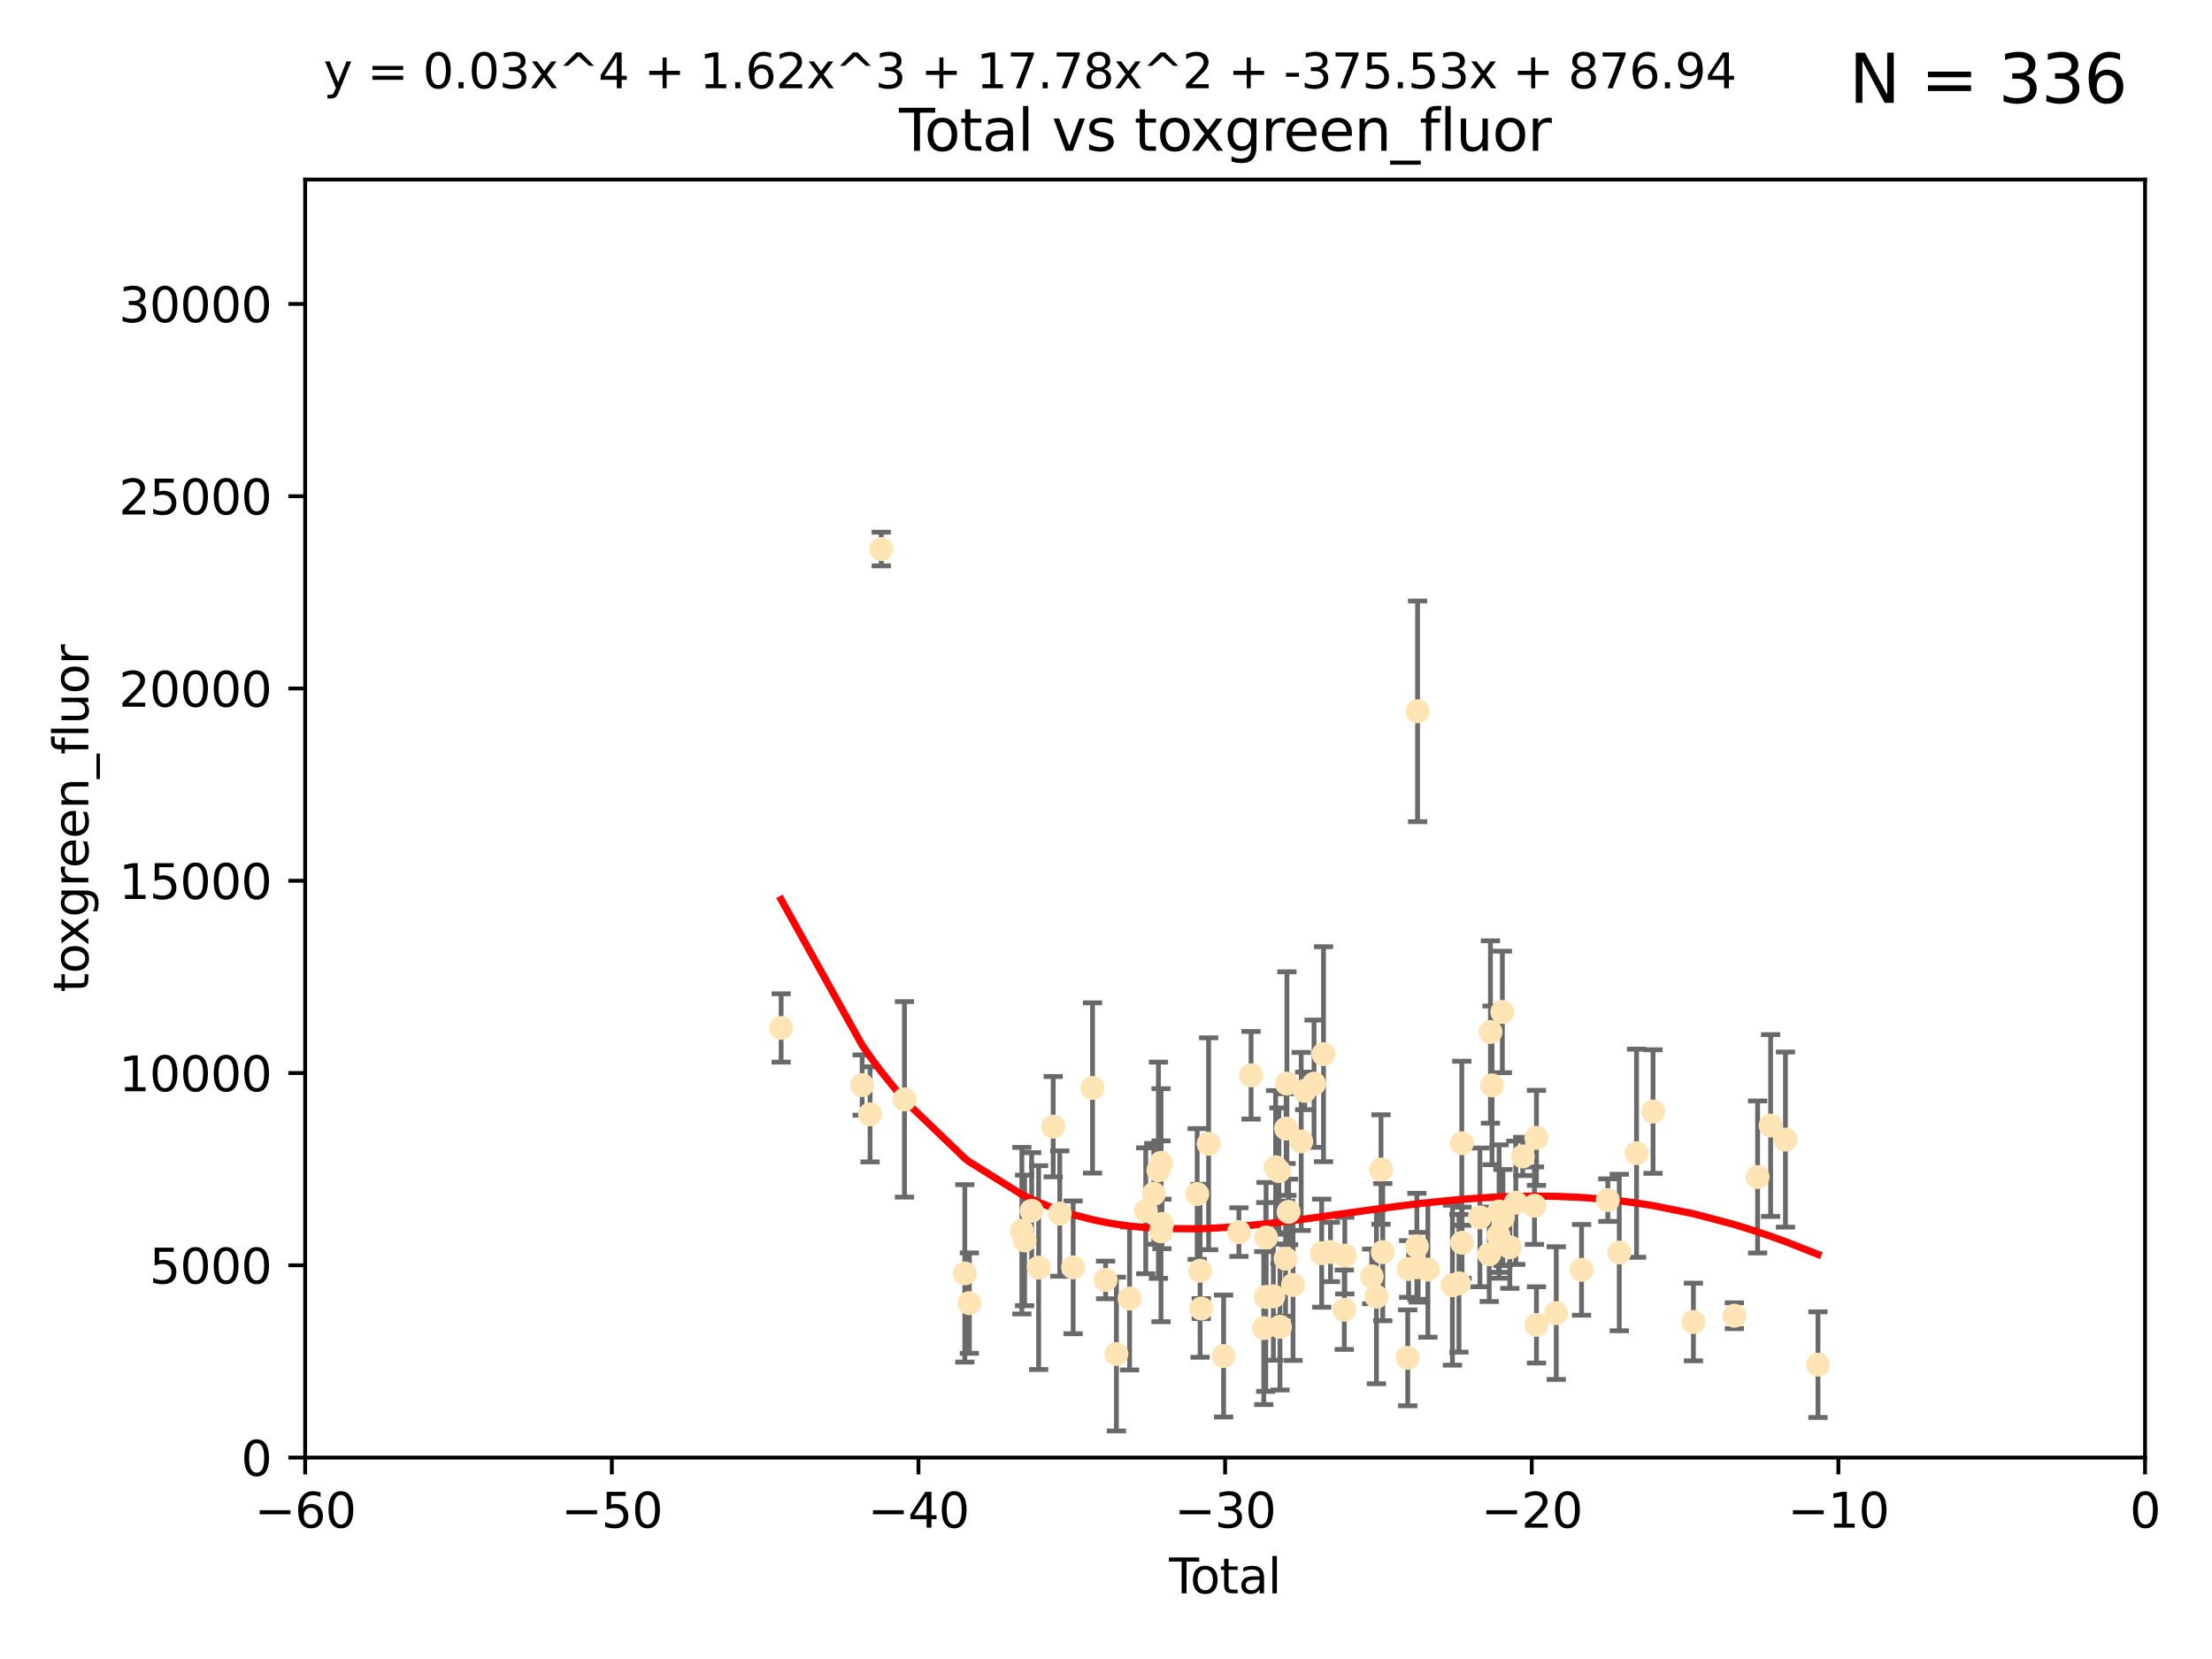 <?xml version="1.0" encoding="utf-8" standalone="no"?>
<!DOCTYPE svg PUBLIC "-//W3C//DTD SVG 1.1//EN"
  "http://www.w3.org/Graphics/SVG/1.1/DTD/svg11.dtd">
<svg xmlns:xlink="http://www.w3.org/1999/xlink" width="460.8pt" height="345.6pt" viewBox="0 0 460.8 345.6" xmlns="http://www.w3.org/2000/svg" version="1.1">
 <defs>
  <style type="text/css">*{stroke-linejoin: round; stroke-linecap: butt}</style>
 </defs>
 <g id="figure_1">
  <g id="patch_1">
   <path d="M 0 345.6 
L 460.8 345.6 
L 460.8 0 
L 0 0 
z
" style="fill: #ffffff"/>
  </g>
  <g id="axes_1">
   <g id="patch_2">
    <path d="M 63.571 303.64 
L 446.85 303.64 
L 446.85 37.411 
L 63.571 37.411 
z
" style="fill: #ffffff"/>
   </g>
   <g id="PathCollection_1">
    <defs>
     <path id="m0274d1d170" d="M 0 1.118 
C 0.297 1.118 0.581 1 0.791 0.791 
C 1 0.581 1.118 0.297 1.118 0 
C 1.118 -0.297 1 -0.581 0.791 -0.791 
C 0.581 -1 0.297 -1.118 0 -1.118 
C -0.297 -1.118 -0.581 -1 -0.791 -0.791 
C -1 -0.581 -1.118 -0.297 -1.118 0 
C -1.118 0.297 -1 0.581 -0.791 0.791 
C -0.581 1 -0.297 1.118 0 1.118 
z
" style="stroke: #ffe4b5"/>
    </defs>
    <g clip-path="url(#p718cb9ea27)">
     <use xlink:href="#m0274d1d170" x="162.724" y="214.142" style="fill: #ffe4b5; stroke: #ffe4b5"/>
     <use xlink:href="#m0274d1d170" x="179.601" y="226.035" style="fill: #ffe4b5; stroke: #ffe4b5"/>
     <use xlink:href="#m0274d1d170" x="181.253" y="232.138" style="fill: #ffe4b5; stroke: #ffe4b5"/>
     <use xlink:href="#m0274d1d170" x="183.583" y="114.374" style="fill: #ffe4b5; stroke: #ffe4b5"/>
     <use xlink:href="#m0274d1d170" x="188.417" y="229.021" style="fill: #ffe4b5; stroke: #ffe4b5"/>
     <use xlink:href="#m0274d1d170" x="200.988" y="265.266" style="fill: #ffe4b5; stroke: #ffe4b5"/>
     <use xlink:href="#m0274d1d170" x="201.939" y="271.461" style="fill: #ffe4b5; stroke: #ffe4b5"/>
     <use xlink:href="#m0274d1d170" x="212.869" y="256.373" style="fill: #ffe4b5; stroke: #ffe4b5"/>
     <use xlink:href="#m0274d1d170" x="213.443" y="258.395" style="fill: #ffe4b5; stroke: #ffe4b5"/>
     <use xlink:href="#m0274d1d170" x="214.913" y="252.225" style="fill: #ffe4b5; stroke: #ffe4b5"/>
     <use xlink:href="#m0274d1d170" x="216.367" y="264.067" style="fill: #ffe4b5; stroke: #ffe4b5"/>
     <use xlink:href="#m0274d1d170" x="219.401" y="234.705" style="fill: #ffe4b5; stroke: #ffe4b5"/>
     <use xlink:href="#m0274d1d170" x="220.765" y="252.808" style="fill: #ffe4b5; stroke: #ffe4b5"/>
     <use xlink:href="#m0274d1d170" x="223.558" y="264.016" style="fill: #ffe4b5; stroke: #ffe4b5"/>
     <use xlink:href="#m0274d1d170" x="227.595" y="226.641" style="fill: #ffe4b5; stroke: #ffe4b5"/>
     <use xlink:href="#m0274d1d170" x="230.318" y="266.633" style="fill: #ffe4b5; stroke: #ffe4b5"/>
     <use xlink:href="#m0274d1d170" x="232.57" y="282.072" style="fill: #ffe4b5; stroke: #ffe4b5"/>
     <use xlink:href="#m0274d1d170" x="235.311" y="270.502" style="fill: #ffe4b5; stroke: #ffe4b5"/>
     <use xlink:href="#m0274d1d170" x="238.681" y="252.228" style="fill: #ffe4b5; stroke: #ffe4b5"/>
     <use xlink:href="#m0274d1d170" x="240.358" y="248.704" style="fill: #ffe4b5; stroke: #ffe4b5"/>
     <use xlink:href="#m0274d1d170" x="241.324" y="243.781" style="fill: #ffe4b5; stroke: #ffe4b5"/>
     <use xlink:href="#m0274d1d170" x="241.853" y="256.503" style="fill: #ffe4b5; stroke: #ffe4b5"/>
     <use xlink:href="#m0274d1d170" x="241.865" y="242.243" style="fill: #ffe4b5; stroke: #ffe4b5"/>
     <use xlink:href="#m0274d1d170" x="242.058" y="254.966" style="fill: #ffe4b5; stroke: #ffe4b5"/>
     <use xlink:href="#m0274d1d170" x="249.396" y="248.729" style="fill: #ffe4b5; stroke: #ffe4b5"/>
     <use xlink:href="#m0274d1d170" x="250.002" y="264.724" style="fill: #ffe4b5; stroke: #ffe4b5"/>
     <use xlink:href="#m0274d1d170" x="250.242" y="272.601" style="fill: #ffe4b5; stroke: #ffe4b5"/>
     <use xlink:href="#m0274d1d170" x="251.778" y="238.266" style="fill: #ffe4b5; stroke: #ffe4b5"/>
     <use xlink:href="#m0274d1d170" x="254.901" y="282.488" style="fill: #ffe4b5; stroke: #ffe4b5"/>
     <use xlink:href="#m0274d1d170" x="258.089" y="256.667" style="fill: #ffe4b5; stroke: #ffe4b5"/>
     <use xlink:href="#m0274d1d170" x="260.621" y="224.002" style="fill: #ffe4b5; stroke: #ffe4b5"/>
     <use xlink:href="#m0274d1d170" x="263.267" y="276.665" style="fill: #ffe4b5; stroke: #ffe4b5"/>
     <use xlink:href="#m0274d1d170" x="263.676" y="270.179" style="fill: #ffe4b5; stroke: #ffe4b5"/>
     <use xlink:href="#m0274d1d170" x="263.749" y="257.79" style="fill: #ffe4b5; stroke: #ffe4b5"/>
     <use xlink:href="#m0274d1d170" x="265.267" y="270.053" style="fill: #ffe4b5; stroke: #ffe4b5"/>
     <use xlink:href="#m0274d1d170" x="265.731" y="243.169" style="fill: #ffe4b5; stroke: #ffe4b5"/>
     <use xlink:href="#m0274d1d170" x="266.421" y="243.949" style="fill: #ffe4b5; stroke: #ffe4b5"/>
     <use xlink:href="#m0274d1d170" x="266.639" y="276.396" style="fill: #ffe4b5; stroke: #ffe4b5"/>
     <use xlink:href="#m0274d1d170" x="267.81" y="262.208" style="fill: #ffe4b5; stroke: #ffe4b5"/>
     <use xlink:href="#m0274d1d170" x="267.925" y="235.101" style="fill: #ffe4b5; stroke: #ffe4b5"/>
     <use xlink:href="#m0274d1d170" x="268.086" y="225.731" style="fill: #ffe4b5; stroke: #ffe4b5"/>
     <use xlink:href="#m0274d1d170" x="268.435" y="252.459" style="fill: #ffe4b5; stroke: #ffe4b5"/>
     <use xlink:href="#m0274d1d170" x="269.366" y="267.687" style="fill: #ffe4b5; stroke: #ffe4b5"/>
     <use xlink:href="#m0274d1d170" x="271.064" y="237.786" style="fill: #ffe4b5; stroke: #ffe4b5"/>
     <use xlink:href="#m0274d1d170" x="271.788" y="227.251" style="fill: #ffe4b5; stroke: #ffe4b5"/>
     <use xlink:href="#m0274d1d170" x="273.742" y="225.755" style="fill: #ffe4b5; stroke: #ffe4b5"/>
     <use xlink:href="#m0274d1d170" x="275.327" y="261.055" style="fill: #ffe4b5; stroke: #ffe4b5"/>
     <use xlink:href="#m0274d1d170" x="275.715" y="219.606" style="fill: #ffe4b5; stroke: #ffe4b5"/>
     <use xlink:href="#m0274d1d170" x="277.163" y="260.81" style="fill: #ffe4b5; stroke: #ffe4b5"/>
     <use xlink:href="#m0274d1d170" x="280.041" y="272.838" style="fill: #ffe4b5; stroke: #ffe4b5"/>
     <use xlink:href="#m0274d1d170" x="280.145" y="261.568" style="fill: #ffe4b5; stroke: #ffe4b5"/>
     <use xlink:href="#m0274d1d170" x="285.75" y="265.895" style="fill: #ffe4b5; stroke: #ffe4b5"/>
     <use xlink:href="#m0274d1d170" x="286.738" y="270.123" style="fill: #ffe4b5; stroke: #ffe4b5"/>
     <use xlink:href="#m0274d1d170" x="287.692" y="243.629" style="fill: #ffe4b5; stroke: #ffe4b5"/>
     <use xlink:href="#m0274d1d170" x="288.054" y="260.841" style="fill: #ffe4b5; stroke: #ffe4b5"/>
     <use xlink:href="#m0274d1d170" x="293.255" y="282.862" style="fill: #ffe4b5; stroke: #ffe4b5"/>
     <use xlink:href="#m0274d1d170" x="293.445" y="264.352" style="fill: #ffe4b5; stroke: #ffe4b5"/>
     <use xlink:href="#m0274d1d170" x="295.162" y="259.638" style="fill: #ffe4b5; stroke: #ffe4b5"/>
     <use xlink:href="#m0274d1d170" x="295.307" y="148.181" style="fill: #ffe4b5; stroke: #ffe4b5"/>
     <use xlink:href="#m0274d1d170" x="295.433" y="263.984" style="fill: #ffe4b5; stroke: #ffe4b5"/>
     <use xlink:href="#m0274d1d170" x="297.458" y="264.491" style="fill: #ffe4b5; stroke: #ffe4b5"/>
     <use xlink:href="#m0274d1d170" x="302.57" y="267.724" style="fill: #ffe4b5; stroke: #ffe4b5"/>
     <use xlink:href="#m0274d1d170" x="303.925" y="267.331" style="fill: #ffe4b5; stroke: #ffe4b5"/>
     <use xlink:href="#m0274d1d170" x="304.518" y="238.16" style="fill: #ffe4b5; stroke: #ffe4b5"/>
     <use xlink:href="#m0274d1d170" x="304.574" y="258.889" style="fill: #ffe4b5; stroke: #ffe4b5"/>
     <use xlink:href="#m0274d1d170" x="308.293" y="253.604" style="fill: #ffe4b5; stroke: #ffe4b5"/>
     <use xlink:href="#m0274d1d170" x="310.233" y="261.286" style="fill: #ffe4b5; stroke: #ffe4b5"/>
     <use xlink:href="#m0274d1d170" x="310.488" y="214.982" style="fill: #ffe4b5; stroke: #ffe4b5"/>
     <use xlink:href="#m0274d1d170" x="310.817" y="226.106" style="fill: #ffe4b5; stroke: #ffe4b5"/>
     <use xlink:href="#m0274d1d170" x="312.161" y="257.367" style="fill: #ffe4b5; stroke: #ffe4b5"/>
     <use xlink:href="#m0274d1d170" x="312.288" y="252.382" style="fill: #ffe4b5; stroke: #ffe4b5"/>
     <use xlink:href="#m0274d1d170" x="312.969" y="210.811" style="fill: #ffe4b5; stroke: #ffe4b5"/>
     <use xlink:href="#m0274d1d170" x="313.086" y="253.638" style="fill: #ffe4b5; stroke: #ffe4b5"/>
     <use xlink:href="#m0274d1d170" x="314.527" y="259.813" style="fill: #ffe4b5; stroke: #ffe4b5"/>
     <use xlink:href="#m0274d1d170" x="315.771" y="250.551" style="fill: #ffe4b5; stroke: #ffe4b5"/>
     <use xlink:href="#m0274d1d170" x="317.212" y="240.904" style="fill: #ffe4b5; stroke: #ffe4b5"/>
     <use xlink:href="#m0274d1d170" x="319.659" y="251.165" style="fill: #ffe4b5; stroke: #ffe4b5"/>
     <use xlink:href="#m0274d1d170" x="320.072" y="237.036" style="fill: #ffe4b5; stroke: #ffe4b5"/>
     <use xlink:href="#m0274d1d170" x="320.074" y="276" style="fill: #ffe4b5; stroke: #ffe4b5"/>
     <use xlink:href="#m0274d1d170" x="324.196" y="273.541" style="fill: #ffe4b5; stroke: #ffe4b5"/>
     <use xlink:href="#m0274d1d170" x="329.464" y="264.53" style="fill: #ffe4b5; stroke: #ffe4b5"/>
     <use xlink:href="#m0274d1d170" x="334.94" y="250.007" style="fill: #ffe4b5; stroke: #ffe4b5"/>
     <use xlink:href="#m0274d1d170" x="337.329" y="260.923" style="fill: #ffe4b5; stroke: #ffe4b5"/>
     <use xlink:href="#m0274d1d170" x="340.925" y="240.236" style="fill: #ffe4b5; stroke: #ffe4b5"/>
     <use xlink:href="#m0274d1d170" x="344.356" y="231.557" style="fill: #ffe4b5; stroke: #ffe4b5"/>
     <use xlink:href="#m0274d1d170" x="352.771" y="275.395" style="fill: #ffe4b5; stroke: #ffe4b5"/>
     <use xlink:href="#m0274d1d170" x="361.302" y="274.088" style="fill: #ffe4b5; stroke: #ffe4b5"/>
     <use xlink:href="#m0274d1d170" x="366.143" y="245.186" style="fill: #ffe4b5; stroke: #ffe4b5"/>
     <use xlink:href="#m0274d1d170" x="368.855" y="234.47" style="fill: #ffe4b5; stroke: #ffe4b5"/>
     <use xlink:href="#m0274d1d170" x="371.94" y="237.399" style="fill: #ffe4b5; stroke: #ffe4b5"/>
     <use xlink:href="#m0274d1d170" x="378.713" y="284.28" style="fill: #ffe4b5; stroke: #ffe4b5"/>
    </g>
   </g>
   <g id="matplotlib.axis_1">
    <g id="xtick_1">
     <g id="line2d_1">
      <defs>
       <path id="m77b4f07c8a" d="M 0 0 
L 0 3.5 
" style="stroke: #000000; stroke-width: 0.8"/>
      </defs>
      <g>
       <use xlink:href="#m77b4f07c8a" x="63.571" y="303.64" style="stroke: #000000; stroke-width: 0.8"/>
      </g>
     </g>
     <g id="text_1">
      <!-- −60 -->
      <g transform="translate(53.019 318.238)scale(0.1 -0.1)">
       <defs>
        <path id="DejaVuSans-2212" d="M 678 2272 
L 4684 2272 
L 4684 1741 
L 678 1741 
L 678 2272 
z
" transform="scale(0.016)"/>
        <path id="DejaVuSans-36" d="M 2113 2584 
Q 1688 2584 1439 2293 
Q 1191 2003 1191 1497 
Q 1191 994 1439 701 
Q 1688 409 2113 409 
Q 2538 409 2786 701 
Q 3034 994 3034 1497 
Q 3034 2003 2786 2293 
Q 2538 2584 2113 2584 
z
M 3366 4563 
L 3366 3988 
Q 3128 4100 2886 4159 
Q 2644 4219 2406 4219 
Q 1781 4219 1451 3797 
Q 1122 3375 1075 2522 
Q 1259 2794 1537 2939 
Q 1816 3084 2150 3084 
Q 2853 3084 3261 2657 
Q 3669 2231 3669 1497 
Q 3669 778 3244 343 
Q 2819 -91 2113 -91 
Q 1303 -91 875 529 
Q 447 1150 447 2328 
Q 447 3434 972 4092 
Q 1497 4750 2381 4750 
Q 2619 4750 2861 4703 
Q 3103 4656 3366 4563 
z
" transform="scale(0.016)"/>
        <path id="DejaVuSans-30" d="M 2034 4250 
Q 1547 4250 1301 3770 
Q 1056 3291 1056 2328 
Q 1056 1369 1301 889 
Q 1547 409 2034 409 
Q 2525 409 2770 889 
Q 3016 1369 3016 2328 
Q 3016 3291 2770 3770 
Q 2525 4250 2034 4250 
z
M 2034 4750 
Q 2819 4750 3233 4129 
Q 3647 3509 3647 2328 
Q 3647 1150 3233 529 
Q 2819 -91 2034 -91 
Q 1250 -91 836 529 
Q 422 1150 422 2328 
Q 422 3509 836 4129 
Q 1250 4750 2034 4750 
z
" transform="scale(0.016)"/>
       </defs>
       <use xlink:href="#DejaVuSans-2212"/>
       <use xlink:href="#DejaVuSans-36" x="83.789"/>
       <use xlink:href="#DejaVuSans-30" x="147.412"/>
      </g>
     </g>
    </g>
    <g id="xtick_2">
     <g id="line2d_2">
      <g>
       <use xlink:href="#m77b4f07c8a" x="127.451" y="303.64" style="stroke: #000000; stroke-width: 0.8"/>
      </g>
     </g>
     <g id="text_2">
      <!-- −50 -->
      <g transform="translate(116.899 318.238)scale(0.1 -0.1)">
       <defs>
        <path id="DejaVuSans-35" d="M 691 4666 
L 3169 4666 
L 3169 4134 
L 1269 4134 
L 1269 2991 
Q 1406 3038 1543 3061 
Q 1681 3084 1819 3084 
Q 2600 3084 3056 2656 
Q 3513 2228 3513 1497 
Q 3513 744 3044 326 
Q 2575 -91 1722 -91 
Q 1428 -91 1123 -41 
Q 819 9 494 109 
L 494 744 
Q 775 591 1075 516 
Q 1375 441 1709 441 
Q 2250 441 2565 725 
Q 2881 1009 2881 1497 
Q 2881 1984 2565 2268 
Q 2250 2553 1709 2553 
Q 1456 2553 1204 2497 
Q 953 2441 691 2322 
L 691 4666 
z
" transform="scale(0.016)"/>
       </defs>
       <use xlink:href="#DejaVuSans-2212"/>
       <use xlink:href="#DejaVuSans-35" x="83.789"/>
       <use xlink:href="#DejaVuSans-30" x="147.412"/>
      </g>
     </g>
    </g>
    <g id="xtick_3">
     <g id="line2d_3">
      <g>
       <use xlink:href="#m77b4f07c8a" x="191.331" y="303.64" style="stroke: #000000; stroke-width: 0.8"/>
      </g>
     </g>
     <g id="text_3">
      <!-- −40 -->
      <g transform="translate(180.778 318.238)scale(0.1 -0.1)">
       <defs>
        <path id="DejaVuSans-34" d="M 2419 4116 
L 825 1625 
L 2419 1625 
L 2419 4116 
z
M 2253 4666 
L 3047 4666 
L 3047 1625 
L 3713 1625 
L 3713 1100 
L 3047 1100 
L 3047 0 
L 2419 0 
L 2419 1100 
L 313 1100 
L 313 1709 
L 2253 4666 
z
" transform="scale(0.016)"/>
       </defs>
       <use xlink:href="#DejaVuSans-2212"/>
       <use xlink:href="#DejaVuSans-34" x="83.789"/>
       <use xlink:href="#DejaVuSans-30" x="147.412"/>
      </g>
     </g>
    </g>
    <g id="xtick_4">
     <g id="line2d_4">
      <g>
       <use xlink:href="#m77b4f07c8a" x="255.211" y="303.64" style="stroke: #000000; stroke-width: 0.8"/>
      </g>
     </g>
     <g id="text_4">
      <!-- −30 -->
      <g transform="translate(244.658 318.238)scale(0.1 -0.1)">
       <defs>
        <path id="DejaVuSans-33" d="M 2597 2516 
Q 3050 2419 3304 2112 
Q 3559 1806 3559 1356 
Q 3559 666 3084 287 
Q 2609 -91 1734 -91 
Q 1441 -91 1130 -33 
Q 819 25 488 141 
L 488 750 
Q 750 597 1062 519 
Q 1375 441 1716 441 
Q 2309 441 2620 675 
Q 2931 909 2931 1356 
Q 2931 1769 2642 2001 
Q 2353 2234 1838 2234 
L 1294 2234 
L 1294 2753 
L 1863 2753 
Q 2328 2753 2575 2939 
Q 2822 3125 2822 3475 
Q 2822 3834 2567 4026 
Q 2313 4219 1838 4219 
Q 1578 4219 1281 4162 
Q 984 4106 628 3988 
L 628 4550 
Q 988 4650 1302 4700 
Q 1616 4750 1894 4750 
Q 2613 4750 3031 4423 
Q 3450 4097 3450 3541 
Q 3450 3153 3228 2886 
Q 3006 2619 2597 2516 
z
" transform="scale(0.016)"/>
       </defs>
       <use xlink:href="#DejaVuSans-2212"/>
       <use xlink:href="#DejaVuSans-33" x="83.789"/>
       <use xlink:href="#DejaVuSans-30" x="147.412"/>
      </g>
     </g>
    </g>
    <g id="xtick_5">
     <g id="line2d_5">
      <g>
       <use xlink:href="#m77b4f07c8a" x="319.09" y="303.64" style="stroke: #000000; stroke-width: 0.8"/>
      </g>
     </g>
     <g id="text_5">
      <!-- −20 -->
      <g transform="translate(308.538 318.238)scale(0.1 -0.1)">
       <defs>
        <path id="DejaVuSans-32" d="M 1228 531 
L 3431 531 
L 3431 0 
L 469 0 
L 469 531 
Q 828 903 1448 1529 
Q 2069 2156 2228 2338 
Q 2531 2678 2651 2914 
Q 2772 3150 2772 3378 
Q 2772 3750 2511 3984 
Q 2250 4219 1831 4219 
Q 1534 4219 1204 4116 
Q 875 4013 500 3803 
L 500 4441 
Q 881 4594 1212 4672 
Q 1544 4750 1819 4750 
Q 2544 4750 2975 4387 
Q 3406 4025 3406 3419 
Q 3406 3131 3298 2873 
Q 3191 2616 2906 2266 
Q 2828 2175 2409 1742 
Q 1991 1309 1228 531 
z
" transform="scale(0.016)"/>
       </defs>
       <use xlink:href="#DejaVuSans-2212"/>
       <use xlink:href="#DejaVuSans-32" x="83.789"/>
       <use xlink:href="#DejaVuSans-30" x="147.412"/>
      </g>
     </g>
    </g>
    <g id="xtick_6">
     <g id="line2d_6">
      <g>
       <use xlink:href="#m77b4f07c8a" x="382.97" y="303.64" style="stroke: #000000; stroke-width: 0.8"/>
      </g>
     </g>
     <g id="text_6">
      <!-- −10 -->
      <g transform="translate(372.418 318.238)scale(0.1 -0.1)">
       <defs>
        <path id="DejaVuSans-31" d="M 794 531 
L 1825 531 
L 1825 4091 
L 703 3866 
L 703 4441 
L 1819 4666 
L 2450 4666 
L 2450 531 
L 3481 531 
L 3481 0 
L 794 0 
L 794 531 
z
" transform="scale(0.016)"/>
       </defs>
       <use xlink:href="#DejaVuSans-2212"/>
       <use xlink:href="#DejaVuSans-31" x="83.789"/>
       <use xlink:href="#DejaVuSans-30" x="147.412"/>
      </g>
     </g>
    </g>
    <g id="xtick_7">
     <g id="line2d_7">
      <g>
       <use xlink:href="#m77b4f07c8a" x="446.85" y="303.64" style="stroke: #000000; stroke-width: 0.8"/>
      </g>
     </g>
     <g id="text_7">
      <!-- 0 -->
      <g transform="translate(443.669 318.238)scale(0.1 -0.1)">
       <use xlink:href="#DejaVuSans-30"/>
      </g>
     </g>
    </g>
    <g id="text_8">
     <!-- Total -->
     <g transform="translate(243.534 331.917)scale(0.1 -0.1)">
      <defs>
       <path id="DejaVuSans-54" d="M -19 4666 
L 3928 4666 
L 3928 4134 
L 2272 4134 
L 2272 0 
L 1638 0 
L 1638 4134 
L -19 4134 
L -19 4666 
z
" transform="scale(0.016)"/>
       <path id="DejaVuSans-6f" d="M 1959 3097 
Q 1497 3097 1228 2736 
Q 959 2375 959 1747 
Q 959 1119 1226 758 
Q 1494 397 1959 397 
Q 2419 397 2687 759 
Q 2956 1122 2956 1747 
Q 2956 2369 2687 2733 
Q 2419 3097 1959 3097 
z
M 1959 3584 
Q 2709 3584 3137 3096 
Q 3566 2609 3566 1747 
Q 3566 888 3137 398 
Q 2709 -91 1959 -91 
Q 1206 -91 779 398 
Q 353 888 353 1747 
Q 353 2609 779 3096 
Q 1206 3584 1959 3584 
z
" transform="scale(0.016)"/>
       <path id="DejaVuSans-74" d="M 1172 4494 
L 1172 3500 
L 2356 3500 
L 2356 3053 
L 1172 3053 
L 1172 1153 
Q 1172 725 1289 603 
Q 1406 481 1766 481 
L 2356 481 
L 2356 0 
L 1766 0 
Q 1100 0 847 248 
Q 594 497 594 1153 
L 594 3053 
L 172 3053 
L 172 3500 
L 594 3500 
L 594 4494 
L 1172 4494 
z
" transform="scale(0.016)"/>
       <path id="DejaVuSans-61" d="M 2194 1759 
Q 1497 1759 1228 1600 
Q 959 1441 959 1056 
Q 959 750 1161 570 
Q 1363 391 1709 391 
Q 2188 391 2477 730 
Q 2766 1069 2766 1631 
L 2766 1759 
L 2194 1759 
z
M 3341 1997 
L 3341 0 
L 2766 0 
L 2766 531 
Q 2569 213 2275 61 
Q 1981 -91 1556 -91 
Q 1019 -91 701 211 
Q 384 513 384 1019 
Q 384 1609 779 1909 
Q 1175 2209 1959 2209 
L 2766 2209 
L 2766 2266 
Q 2766 2663 2505 2880 
Q 2244 3097 1772 3097 
Q 1472 3097 1187 3025 
Q 903 2953 641 2809 
L 641 3341 
Q 956 3463 1253 3523 
Q 1550 3584 1831 3584 
Q 2591 3584 2966 3190 
Q 3341 2797 3341 1997 
z
" transform="scale(0.016)"/>
       <path id="DejaVuSans-6c" d="M 603 4863 
L 1178 4863 
L 1178 0 
L 603 0 
L 603 4863 
z
" transform="scale(0.016)"/>
      </defs>
      <use xlink:href="#DejaVuSans-54"/>
      <use xlink:href="#DejaVuSans-6f" x="44.084"/>
      <use xlink:href="#DejaVuSans-74" x="105.266"/>
      <use xlink:href="#DejaVuSans-61" x="144.475"/>
      <use xlink:href="#DejaVuSans-6c" x="205.754"/>
     </g>
    </g>
   </g>
   <g id="matplotlib.axis_2">
    <g id="ytick_1">
     <g id="line2d_8">
      <defs>
       <path id="md9d8acee06" d="M 0 0 
L -3.5 0 
" style="stroke: #000000; stroke-width: 0.8"/>
      </defs>
      <g>
       <use xlink:href="#md9d8acee06" x="63.571" y="303.64" style="stroke: #000000; stroke-width: 0.8"/>
      </g>
     </g>
     <g id="text_9">
      <!-- 0 -->
      <g transform="translate(50.209 307.439)scale(0.1 -0.1)">
       <use xlink:href="#DejaVuSans-30"/>
      </g>
     </g>
    </g>
    <g id="ytick_2">
     <g id="line2d_9">
      <g>
       <use xlink:href="#md9d8acee06" x="63.571" y="263.586" style="stroke: #000000; stroke-width: 0.8"/>
      </g>
     </g>
     <g id="text_10">
      <!-- 5000 -->
      <g transform="translate(31.121 267.385)scale(0.1 -0.1)">
       <use xlink:href="#DejaVuSans-35"/>
       <use xlink:href="#DejaVuSans-30" x="63.623"/>
       <use xlink:href="#DejaVuSans-30" x="127.246"/>
       <use xlink:href="#DejaVuSans-30" x="190.869"/>
      </g>
     </g>
    </g>
    <g id="ytick_3">
     <g id="line2d_10">
      <g>
       <use xlink:href="#md9d8acee06" x="63.571" y="223.532" style="stroke: #000000; stroke-width: 0.8"/>
      </g>
     </g>
     <g id="text_11">
      <!-- 10000 -->
      <g transform="translate(24.759 227.331)scale(0.1 -0.1)">
       <use xlink:href="#DejaVuSans-31"/>
       <use xlink:href="#DejaVuSans-30" x="63.623"/>
       <use xlink:href="#DejaVuSans-30" x="127.246"/>
       <use xlink:href="#DejaVuSans-30" x="190.869"/>
       <use xlink:href="#DejaVuSans-30" x="254.492"/>
      </g>
     </g>
    </g>
    <g id="ytick_4">
     <g id="line2d_11">
      <g>
       <use xlink:href="#md9d8acee06" x="63.571" y="183.478" style="stroke: #000000; stroke-width: 0.8"/>
      </g>
     </g>
     <g id="text_12">
      <!-- 15000 -->
      <g transform="translate(24.759 187.278)scale(0.1 -0.1)">
       <use xlink:href="#DejaVuSans-31"/>
       <use xlink:href="#DejaVuSans-35" x="63.623"/>
       <use xlink:href="#DejaVuSans-30" x="127.246"/>
       <use xlink:href="#DejaVuSans-30" x="190.869"/>
       <use xlink:href="#DejaVuSans-30" x="254.492"/>
      </g>
     </g>
    </g>
    <g id="ytick_5">
     <g id="line2d_12">
      <g>
       <use xlink:href="#md9d8acee06" x="63.571" y="143.424" style="stroke: #000000; stroke-width: 0.8"/>
      </g>
     </g>
     <g id="text_13">
      <!-- 20000 -->
      <g transform="translate(24.759 147.224)scale(0.1 -0.1)">
       <use xlink:href="#DejaVuSans-32"/>
       <use xlink:href="#DejaVuSans-30" x="63.623"/>
       <use xlink:href="#DejaVuSans-30" x="127.246"/>
       <use xlink:href="#DejaVuSans-30" x="190.869"/>
       <use xlink:href="#DejaVuSans-30" x="254.492"/>
      </g>
     </g>
    </g>
    <g id="ytick_6">
     <g id="line2d_13">
      <g>
       <use xlink:href="#md9d8acee06" x="63.571" y="103.371" style="stroke: #000000; stroke-width: 0.8"/>
      </g>
     </g>
     <g id="text_14">
      <!-- 25000 -->
      <g transform="translate(24.759 107.17)scale(0.1 -0.1)">
       <use xlink:href="#DejaVuSans-32"/>
       <use xlink:href="#DejaVuSans-35" x="63.623"/>
       <use xlink:href="#DejaVuSans-30" x="127.246"/>
       <use xlink:href="#DejaVuSans-30" x="190.869"/>
       <use xlink:href="#DejaVuSans-30" x="254.492"/>
      </g>
     </g>
    </g>
    <g id="ytick_7">
     <g id="line2d_14">
      <g>
       <use xlink:href="#md9d8acee06" x="63.571" y="63.317" style="stroke: #000000; stroke-width: 0.8"/>
      </g>
     </g>
     <g id="text_15">
      <!-- 30000 -->
      <g transform="translate(24.759 67.116)scale(0.1 -0.1)">
       <use xlink:href="#DejaVuSans-33"/>
       <use xlink:href="#DejaVuSans-30" x="63.623"/>
       <use xlink:href="#DejaVuSans-30" x="127.246"/>
       <use xlink:href="#DejaVuSans-30" x="190.869"/>
       <use xlink:href="#DejaVuSans-30" x="254.492"/>
      </g>
     </g>
    </g>
    <g id="text_16">
     <!-- toxgreen_fluor -->
     <g transform="translate(18.401 206.72)rotate(-90)scale(0.1 -0.1)">
      <defs>
       <path id="DejaVuSans-78" d="M 3513 3500 
L 2247 1797 
L 3578 0 
L 2900 0 
L 1881 1375 
L 863 0 
L 184 0 
L 1544 1831 
L 300 3500 
L 978 3500 
L 1906 2253 
L 2834 3500 
L 3513 3500 
z
" transform="scale(0.016)"/>
       <path id="DejaVuSans-67" d="M 2906 1791 
Q 2906 2416 2648 2759 
Q 2391 3103 1925 3103 
Q 1463 3103 1205 2759 
Q 947 2416 947 1791 
Q 947 1169 1205 825 
Q 1463 481 1925 481 
Q 2391 481 2648 825 
Q 2906 1169 2906 1791 
z
M 3481 434 
Q 3481 -459 3084 -895 
Q 2688 -1331 1869 -1331 
Q 1566 -1331 1297 -1286 
Q 1028 -1241 775 -1147 
L 775 -588 
Q 1028 -725 1275 -790 
Q 1522 -856 1778 -856 
Q 2344 -856 2625 -561 
Q 2906 -266 2906 331 
L 2906 616 
Q 2728 306 2450 153 
Q 2172 0 1784 0 
Q 1141 0 747 490 
Q 353 981 353 1791 
Q 353 2603 747 3093 
Q 1141 3584 1784 3584 
Q 2172 3584 2450 3431 
Q 2728 3278 2906 2969 
L 2906 3500 
L 3481 3500 
L 3481 434 
z
" transform="scale(0.016)"/>
       <path id="DejaVuSans-72" d="M 2631 2963 
Q 2534 3019 2420 3045 
Q 2306 3072 2169 3072 
Q 1681 3072 1420 2755 
Q 1159 2438 1159 1844 
L 1159 0 
L 581 0 
L 581 3500 
L 1159 3500 
L 1159 2956 
Q 1341 3275 1631 3429 
Q 1922 3584 2338 3584 
Q 2397 3584 2469 3576 
Q 2541 3569 2628 3553 
L 2631 2963 
z
" transform="scale(0.016)"/>
       <path id="DejaVuSans-65" d="M 3597 1894 
L 3597 1613 
L 953 1613 
Q 991 1019 1311 708 
Q 1631 397 2203 397 
Q 2534 397 2845 478 
Q 3156 559 3463 722 
L 3463 178 
Q 3153 47 2828 -22 
Q 2503 -91 2169 -91 
Q 1331 -91 842 396 
Q 353 884 353 1716 
Q 353 2575 817 3079 
Q 1281 3584 2069 3584 
Q 2775 3584 3186 3129 
Q 3597 2675 3597 1894 
z
M 3022 2063 
Q 3016 2534 2758 2815 
Q 2500 3097 2075 3097 
Q 1594 3097 1305 2825 
Q 1016 2553 972 2059 
L 3022 2063 
z
" transform="scale(0.016)"/>
       <path id="DejaVuSans-6e" d="M 3513 2113 
L 3513 0 
L 2938 0 
L 2938 2094 
Q 2938 2591 2744 2837 
Q 2550 3084 2163 3084 
Q 1697 3084 1428 2787 
Q 1159 2491 1159 1978 
L 1159 0 
L 581 0 
L 581 3500 
L 1159 3500 
L 1159 2956 
Q 1366 3272 1645 3428 
Q 1925 3584 2291 3584 
Q 2894 3584 3203 3211 
Q 3513 2838 3513 2113 
z
" transform="scale(0.016)"/>
       <path id="DejaVuSans-5f" d="M 3263 -1063 
L 3263 -1509 
L -63 -1509 
L -63 -1063 
L 3263 -1063 
z
" transform="scale(0.016)"/>
       <path id="DejaVuSans-66" d="M 2375 4863 
L 2375 4384 
L 1825 4384 
Q 1516 4384 1395 4259 
Q 1275 4134 1275 3809 
L 1275 3500 
L 2222 3500 
L 2222 3053 
L 1275 3053 
L 1275 0 
L 697 0 
L 697 3053 
L 147 3053 
L 147 3500 
L 697 3500 
L 697 3744 
Q 697 4328 969 4595 
Q 1241 4863 1831 4863 
L 2375 4863 
z
" transform="scale(0.016)"/>
       <path id="DejaVuSans-75" d="M 544 1381 
L 544 3500 
L 1119 3500 
L 1119 1403 
Q 1119 906 1312 657 
Q 1506 409 1894 409 
Q 2359 409 2629 706 
Q 2900 1003 2900 1516 
L 2900 3500 
L 3475 3500 
L 3475 0 
L 2900 0 
L 2900 538 
Q 2691 219 2414 64 
Q 2138 -91 1772 -91 
Q 1169 -91 856 284 
Q 544 659 544 1381 
z
M 1991 3584 
L 1991 3584 
z
" transform="scale(0.016)"/>
      </defs>
      <use xlink:href="#DejaVuSans-74"/>
      <use xlink:href="#DejaVuSans-6f" x="39.209"/>
      <use xlink:href="#DejaVuSans-78" x="97.266"/>
      <use xlink:href="#DejaVuSans-67" x="156.445"/>
      <use xlink:href="#DejaVuSans-72" x="219.922"/>
      <use xlink:href="#DejaVuSans-65" x="258.785"/>
      <use xlink:href="#DejaVuSans-65" x="320.309"/>
      <use xlink:href="#DejaVuSans-6e" x="381.832"/>
      <use xlink:href="#DejaVuSans-5f" x="445.211"/>
      <use xlink:href="#DejaVuSans-66" x="495.211"/>
      <use xlink:href="#DejaVuSans-6c" x="530.416"/>
      <use xlink:href="#DejaVuSans-75" x="558.199"/>
      <use xlink:href="#DejaVuSans-6f" x="621.578"/>
      <use xlink:href="#DejaVuSans-72" x="682.76"/>
     </g>
    </g>
   </g>
   <g id="LineCollection_1">
    <path d="M 162.724 221.265 
L 162.724 207.019 
" clip-path="url(#p718cb9ea27)" style="fill: none; stroke: #696969"/>
    <path d="M 179.601 232.311 
L 179.601 219.76 
" clip-path="url(#p718cb9ea27)" style="fill: none; stroke: #696969"/>
    <path d="M 181.253 242.041 
L 181.253 222.234 
" clip-path="url(#p718cb9ea27)" style="fill: none; stroke: #696969"/>
    <path d="M 183.583 117.88 
L 183.583 110.867 
" clip-path="url(#p718cb9ea27)" style="fill: none; stroke: #696969"/>
    <path d="M 188.417 249.381 
L 188.417 208.66 
" clip-path="url(#p718cb9ea27)" style="fill: none; stroke: #696969"/>
    <path d="M 200.988 283.743 
L 200.988 246.789 
" clip-path="url(#p718cb9ea27)" style="fill: none; stroke: #696969"/>
    <path d="M 201.939 281.916 
L 201.939 261.006 
" clip-path="url(#p718cb9ea27)" style="fill: none; stroke: #696969"/>
    <path d="M 212.869 273.718 
L 212.869 239.028 
" clip-path="url(#p718cb9ea27)" style="fill: none; stroke: #696969"/>
    <path d="M 213.443 271.994 
L 213.443 244.796 
" clip-path="url(#p718cb9ea27)" style="fill: none; stroke: #696969"/>
    <path d="M 214.913 264.341 
L 214.913 240.11 
" clip-path="url(#p718cb9ea27)" style="fill: none; stroke: #696969"/>
    <path d="M 216.367 285.293 
L 216.367 242.842 
" clip-path="url(#p718cb9ea27)" style="fill: none; stroke: #696969"/>
    <path d="M 219.401 245.154 
L 219.401 224.257 
" clip-path="url(#p718cb9ea27)" style="fill: none; stroke: #696969"/>
    <path d="M 220.765 265.864 
L 220.765 239.753 
" clip-path="url(#p718cb9ea27)" style="fill: none; stroke: #696969"/>
    <path d="M 223.558 277.846 
L 223.558 250.185 
" clip-path="url(#p718cb9ea27)" style="fill: none; stroke: #696969"/>
    <path d="M 227.595 244.374 
L 227.595 208.907 
" clip-path="url(#p718cb9ea27)" style="fill: none; stroke: #696969"/>
    <path d="M 230.318 270.554 
L 230.318 262.713 
" clip-path="url(#p718cb9ea27)" style="fill: none; stroke: #696969"/>
    <path d="M 232.57 298.088 
L 232.57 266.055 
" clip-path="url(#p718cb9ea27)" style="fill: none; stroke: #696969"/>
    <path d="M 235.311 285.38 
L 235.311 255.625 
" clip-path="url(#p718cb9ea27)" style="fill: none; stroke: #696969"/>
    <path d="M 238.681 265.341 
L 238.681 239.114 
" clip-path="url(#p718cb9ea27)" style="fill: none; stroke: #696969"/>
    <path d="M 240.358 259.193 
L 240.358 238.215 
" clip-path="url(#p718cb9ea27)" style="fill: none; stroke: #696969"/>
    <path d="M 241.324 266.304 
L 241.324 221.259 
" clip-path="url(#p718cb9ea27)" style="fill: none; stroke: #696969"/>
    <path d="M 241.853 275.337 
L 241.853 237.668 
" clip-path="url(#p718cb9ea27)" style="fill: none; stroke: #696969"/>
    <path d="M 241.865 257.69 
L 241.865 226.796 
" clip-path="url(#p718cb9ea27)" style="fill: none; stroke: #696969"/>
    <path d="M 242.058 260.122 
L 242.058 249.81 
" clip-path="url(#p718cb9ea27)" style="fill: none; stroke: #696969"/>
    <path d="M 249.396 262.352 
L 249.396 235.107 
" clip-path="url(#p718cb9ea27)" style="fill: none; stroke: #696969"/>
    <path d="M 250.002 282.739 
L 250.002 246.71 
" clip-path="url(#p718cb9ea27)" style="fill: none; stroke: #696969"/>
    <path d="M 250.242 274.678 
L 250.242 270.524 
" clip-path="url(#p718cb9ea27)" style="fill: none; stroke: #696969"/>
    <path d="M 251.778 260.348 
L 251.778 216.185 
" clip-path="url(#p718cb9ea27)" style="fill: none; stroke: #696969"/>
    <path d="M 254.901 295.191 
L 254.901 269.784 
" clip-path="url(#p718cb9ea27)" style="fill: none; stroke: #696969"/>
    <path d="M 258.089 261.732 
L 258.089 251.601 
" clip-path="url(#p718cb9ea27)" style="fill: none; stroke: #696969"/>
    <path d="M 260.621 233.127 
L 260.621 214.877 
" clip-path="url(#p718cb9ea27)" style="fill: none; stroke: #696969"/>
    <path d="M 263.267 292.594 
L 263.267 260.736 
" clip-path="url(#p718cb9ea27)" style="fill: none; stroke: #696969"/>
    <path d="M 263.676 289.85 
L 263.676 250.508 
" clip-path="url(#p718cb9ea27)" style="fill: none; stroke: #696969"/>
    <path d="M 263.749 269.245 
L 263.749 246.334 
" clip-path="url(#p718cb9ea27)" style="fill: none; stroke: #696969"/>
    <path d="M 265.267 283.35 
L 265.267 256.756 
" clip-path="url(#p718cb9ea27)" style="fill: none; stroke: #696969"/>
    <path d="M 265.731 259.153 
L 265.731 227.185 
" clip-path="url(#p718cb9ea27)" style="fill: none; stroke: #696969"/>
    <path d="M 266.421 257.101 
L 266.421 230.797 
" clip-path="url(#p718cb9ea27)" style="fill: none; stroke: #696969"/>
    <path d="M 266.639 289.561 
L 266.639 263.231 
" clip-path="url(#p718cb9ea27)" style="fill: none; stroke: #696969"/>
    <path d="M 267.81 274.202 
L 267.81 250.214 
" clip-path="url(#p718cb9ea27)" style="fill: none; stroke: #696969"/>
    <path d="M 267.925 242.371 
L 267.925 227.831 
" clip-path="url(#p718cb9ea27)" style="fill: none; stroke: #696969"/>
    <path d="M 268.086 249.016 
L 268.086 202.446 
" clip-path="url(#p718cb9ea27)" style="fill: none; stroke: #696969"/>
    <path d="M 268.435 259.277 
L 268.435 245.64 
" clip-path="url(#p718cb9ea27)" style="fill: none; stroke: #696969"/>
    <path d="M 269.366 283.407 
L 269.366 251.968 
" clip-path="url(#p718cb9ea27)" style="fill: none; stroke: #696969"/>
    <path d="M 271.064 256.328 
L 271.064 219.243 
" clip-path="url(#p718cb9ea27)" style="fill: none; stroke: #696969"/>
    <path d="M 271.788 231.164 
L 271.788 223.337 
" clip-path="url(#p718cb9ea27)" style="fill: none; stroke: #696969"/>
    <path d="M 273.742 239.009 
L 273.742 212.501 
" clip-path="url(#p718cb9ea27)" style="fill: none; stroke: #696969"/>
    <path d="M 275.327 272.313 
L 275.327 249.797 
" clip-path="url(#p718cb9ea27)" style="fill: none; stroke: #696969"/>
    <path d="M 275.715 241.995 
L 275.715 197.216 
" clip-path="url(#p718cb9ea27)" style="fill: none; stroke: #696969"/>
    <path d="M 277.163 266.988 
L 277.163 254.631 
" clip-path="url(#p718cb9ea27)" style="fill: none; stroke: #696969"/>
    <path d="M 280.041 281.108 
L 280.041 264.568 
" clip-path="url(#p718cb9ea27)" style="fill: none; stroke: #696969"/>
    <path d="M 280.145 269.556 
L 280.145 253.581 
" clip-path="url(#p718cb9ea27)" style="fill: none; stroke: #696969"/>
    <path d="M 285.75 271.584 
L 285.75 260.206 
" clip-path="url(#p718cb9ea27)" style="fill: none; stroke: #696969"/>
    <path d="M 286.738 288.262 
L 286.738 251.985 
" clip-path="url(#p718cb9ea27)" style="fill: none; stroke: #696969"/>
    <path d="M 287.692 255.031 
L 287.692 232.227 
" clip-path="url(#p718cb9ea27)" style="fill: none; stroke: #696969"/>
    <path d="M 288.054 275.129 
L 288.054 246.554 
" clip-path="url(#p718cb9ea27)" style="fill: none; stroke: #696969"/>
    <path d="M 293.255 292.847 
L 293.255 272.877 
" clip-path="url(#p718cb9ea27)" style="fill: none; stroke: #696969"/>
    <path d="M 293.445 270.259 
L 293.445 258.446 
" clip-path="url(#p718cb9ea27)" style="fill: none; stroke: #696969"/>
    <path d="M 295.162 270.68 
L 295.162 248.596 
" clip-path="url(#p718cb9ea27)" style="fill: none; stroke: #696969"/>
    <path d="M 295.307 171.168 
L 295.307 125.193 
" clip-path="url(#p718cb9ea27)" style="fill: none; stroke: #696969"/>
    <path d="M 295.433 271.244 
L 295.433 256.723 
" clip-path="url(#p718cb9ea27)" style="fill: none; stroke: #696969"/>
    <path d="M 297.458 278.564 
L 297.458 250.418 
" clip-path="url(#p718cb9ea27)" style="fill: none; stroke: #696969"/>
    <path d="M 302.57 284.386 
L 302.57 251.062 
" clip-path="url(#p718cb9ea27)" style="fill: none; stroke: #696969"/>
    <path d="M 303.925 281.672 
L 303.925 252.99 
" clip-path="url(#p718cb9ea27)" style="fill: none; stroke: #696969"/>
    <path d="M 304.518 255.245 
L 304.518 221.074 
" clip-path="url(#p718cb9ea27)" style="fill: none; stroke: #696969"/>
    <path d="M 304.574 266.304 
L 304.574 251.475 
" clip-path="url(#p718cb9ea27)" style="fill: none; stroke: #696969"/>
    <path d="M 308.293 268.05 
L 308.293 239.158 
" clip-path="url(#p718cb9ea27)" style="fill: none; stroke: #696969"/>
    <path d="M 310.233 271.129 
L 310.233 251.444 
" clip-path="url(#p718cb9ea27)" style="fill: none; stroke: #696969"/>
    <path d="M 310.488 233.978 
L 310.488 195.985 
" clip-path="url(#p718cb9ea27)" style="fill: none; stroke: #696969"/>
    <path d="M 310.817 242.632 
L 310.817 209.58 
" clip-path="url(#p718cb9ea27)" style="fill: none; stroke: #696969"/>
    <path d="M 312.161 265.047 
L 312.161 249.687 
" clip-path="url(#p718cb9ea27)" style="fill: none; stroke: #696969"/>
    <path d="M 312.288 266.277 
L 312.288 238.488 
" clip-path="url(#p718cb9ea27)" style="fill: none; stroke: #696969"/>
    <path d="M 312.969 223.469 
L 312.969 198.154 
" clip-path="url(#p718cb9ea27)" style="fill: none; stroke: #696969"/>
    <path d="M 313.086 263.651 
L 313.086 243.624 
" clip-path="url(#p718cb9ea27)" style="fill: none; stroke: #696969"/>
    <path d="M 314.527 268.39 
L 314.527 251.236 
" clip-path="url(#p718cb9ea27)" style="fill: none; stroke: #696969"/>
    <path d="M 315.771 263.394 
L 315.771 237.709 
" clip-path="url(#p718cb9ea27)" style="fill: none; stroke: #696969"/>
    <path d="M 317.212 244.894 
L 317.212 236.915 
" clip-path="url(#p718cb9ea27)" style="fill: none; stroke: #696969"/>
    <path d="M 319.659 259.236 
L 319.659 243.094 
" clip-path="url(#p718cb9ea27)" style="fill: none; stroke: #696969"/>
    <path d="M 320.072 246.935 
L 320.072 227.138 
" clip-path="url(#p718cb9ea27)" style="fill: none; stroke: #696969"/>
    <path d="M 320.074 283.942 
L 320.074 268.058 
" clip-path="url(#p718cb9ea27)" style="fill: none; stroke: #696969"/>
    <path d="M 324.196 287.363 
L 324.196 259.72 
" clip-path="url(#p718cb9ea27)" style="fill: none; stroke: #696969"/>
    <path d="M 329.464 273.981 
L 329.464 255.079 
" clip-path="url(#p718cb9ea27)" style="fill: none; stroke: #696969"/>
    <path d="M 334.94 254.438 
L 334.94 245.576 
" clip-path="url(#p718cb9ea27)" style="fill: none; stroke: #696969"/>
    <path d="M 337.329 277.225 
L 337.329 244.622 
" clip-path="url(#p718cb9ea27)" style="fill: none; stroke: #696969"/>
    <path d="M 340.925 261.917 
L 340.925 218.555 
" clip-path="url(#p718cb9ea27)" style="fill: none; stroke: #696969"/>
    <path d="M 344.356 244.426 
L 344.356 218.688 
" clip-path="url(#p718cb9ea27)" style="fill: none; stroke: #696969"/>
    <path d="M 352.771 283.482 
L 352.771 267.308 
" clip-path="url(#p718cb9ea27)" style="fill: none; stroke: #696969"/>
    <path d="M 361.302 276.777 
L 361.302 271.4 
" clip-path="url(#p718cb9ea27)" style="fill: none; stroke: #696969"/>
    <path d="M 366.143 261.019 
L 366.143 229.353 
" clip-path="url(#p718cb9ea27)" style="fill: none; stroke: #696969"/>
    <path d="M 368.855 253.408 
L 368.855 215.532 
" clip-path="url(#p718cb9ea27)" style="fill: none; stroke: #696969"/>
    <path d="M 371.94 255.635 
L 371.94 219.163 
" clip-path="url(#p718cb9ea27)" style="fill: none; stroke: #696969"/>
    <path d="M 378.713 295.283 
L 378.713 273.276 
" clip-path="url(#p718cb9ea27)" style="fill: none; stroke: #696969"/>
   </g>
   <g id="line2d_15">
    <defs>
     <path id="m0b229040b7" d="M 2 0 
L -2 -0 
" style="stroke: #696969"/>
    </defs>
    <g clip-path="url(#p718cb9ea27)">
     <use xlink:href="#m0b229040b7" x="162.724" y="221.265" style="fill: #696969; stroke: #696969"/>
     <use xlink:href="#m0b229040b7" x="179.601" y="232.311" style="fill: #696969; stroke: #696969"/>
     <use xlink:href="#m0b229040b7" x="181.253" y="242.041" style="fill: #696969; stroke: #696969"/>
     <use xlink:href="#m0b229040b7" x="183.583" y="117.88" style="fill: #696969; stroke: #696969"/>
     <use xlink:href="#m0b229040b7" x="188.417" y="249.381" style="fill: #696969; stroke: #696969"/>
     <use xlink:href="#m0b229040b7" x="200.988" y="283.743" style="fill: #696969; stroke: #696969"/>
     <use xlink:href="#m0b229040b7" x="201.939" y="281.916" style="fill: #696969; stroke: #696969"/>
     <use xlink:href="#m0b229040b7" x="212.869" y="273.718" style="fill: #696969; stroke: #696969"/>
     <use xlink:href="#m0b229040b7" x="213.443" y="271.994" style="fill: #696969; stroke: #696969"/>
     <use xlink:href="#m0b229040b7" x="214.913" y="264.341" style="fill: #696969; stroke: #696969"/>
     <use xlink:href="#m0b229040b7" x="216.367" y="285.293" style="fill: #696969; stroke: #696969"/>
     <use xlink:href="#m0b229040b7" x="219.401" y="245.154" style="fill: #696969; stroke: #696969"/>
     <use xlink:href="#m0b229040b7" x="220.765" y="265.864" style="fill: #696969; stroke: #696969"/>
     <use xlink:href="#m0b229040b7" x="223.558" y="277.846" style="fill: #696969; stroke: #696969"/>
     <use xlink:href="#m0b229040b7" x="227.595" y="244.374" style="fill: #696969; stroke: #696969"/>
     <use xlink:href="#m0b229040b7" x="230.318" y="270.554" style="fill: #696969; stroke: #696969"/>
     <use xlink:href="#m0b229040b7" x="232.57" y="298.088" style="fill: #696969; stroke: #696969"/>
     <use xlink:href="#m0b229040b7" x="235.311" y="285.38" style="fill: #696969; stroke: #696969"/>
     <use xlink:href="#m0b229040b7" x="238.681" y="265.341" style="fill: #696969; stroke: #696969"/>
     <use xlink:href="#m0b229040b7" x="240.358" y="259.193" style="fill: #696969; stroke: #696969"/>
     <use xlink:href="#m0b229040b7" x="241.324" y="266.304" style="fill: #696969; stroke: #696969"/>
     <use xlink:href="#m0b229040b7" x="241.853" y="275.337" style="fill: #696969; stroke: #696969"/>
     <use xlink:href="#m0b229040b7" x="241.865" y="257.69" style="fill: #696969; stroke: #696969"/>
     <use xlink:href="#m0b229040b7" x="242.058" y="260.122" style="fill: #696969; stroke: #696969"/>
     <use xlink:href="#m0b229040b7" x="249.396" y="262.352" style="fill: #696969; stroke: #696969"/>
     <use xlink:href="#m0b229040b7" x="250.002" y="282.739" style="fill: #696969; stroke: #696969"/>
     <use xlink:href="#m0b229040b7" x="250.242" y="274.678" style="fill: #696969; stroke: #696969"/>
     <use xlink:href="#m0b229040b7" x="251.778" y="260.348" style="fill: #696969; stroke: #696969"/>
     <use xlink:href="#m0b229040b7" x="254.901" y="295.191" style="fill: #696969; stroke: #696969"/>
     <use xlink:href="#m0b229040b7" x="258.089" y="261.732" style="fill: #696969; stroke: #696969"/>
     <use xlink:href="#m0b229040b7" x="260.621" y="233.127" style="fill: #696969; stroke: #696969"/>
     <use xlink:href="#m0b229040b7" x="263.267" y="292.594" style="fill: #696969; stroke: #696969"/>
     <use xlink:href="#m0b229040b7" x="263.676" y="289.85" style="fill: #696969; stroke: #696969"/>
     <use xlink:href="#m0b229040b7" x="263.749" y="269.245" style="fill: #696969; stroke: #696969"/>
     <use xlink:href="#m0b229040b7" x="265.267" y="283.35" style="fill: #696969; stroke: #696969"/>
     <use xlink:href="#m0b229040b7" x="265.731" y="259.153" style="fill: #696969; stroke: #696969"/>
     <use xlink:href="#m0b229040b7" x="266.421" y="257.101" style="fill: #696969; stroke: #696969"/>
     <use xlink:href="#m0b229040b7" x="266.639" y="289.561" style="fill: #696969; stroke: #696969"/>
     <use xlink:href="#m0b229040b7" x="267.81" y="274.202" style="fill: #696969; stroke: #696969"/>
     <use xlink:href="#m0b229040b7" x="267.925" y="242.371" style="fill: #696969; stroke: #696969"/>
     <use xlink:href="#m0b229040b7" x="268.086" y="249.016" style="fill: #696969; stroke: #696969"/>
     <use xlink:href="#m0b229040b7" x="268.435" y="259.277" style="fill: #696969; stroke: #696969"/>
     <use xlink:href="#m0b229040b7" x="269.366" y="283.407" style="fill: #696969; stroke: #696969"/>
     <use xlink:href="#m0b229040b7" x="271.064" y="256.328" style="fill: #696969; stroke: #696969"/>
     <use xlink:href="#m0b229040b7" x="271.788" y="231.164" style="fill: #696969; stroke: #696969"/>
     <use xlink:href="#m0b229040b7" x="273.742" y="239.009" style="fill: #696969; stroke: #696969"/>
     <use xlink:href="#m0b229040b7" x="275.327" y="272.313" style="fill: #696969; stroke: #696969"/>
     <use xlink:href="#m0b229040b7" x="275.715" y="241.995" style="fill: #696969; stroke: #696969"/>
     <use xlink:href="#m0b229040b7" x="277.163" y="266.988" style="fill: #696969; stroke: #696969"/>
     <use xlink:href="#m0b229040b7" x="280.041" y="281.108" style="fill: #696969; stroke: #696969"/>
     <use xlink:href="#m0b229040b7" x="280.145" y="269.556" style="fill: #696969; stroke: #696969"/>
     <use xlink:href="#m0b229040b7" x="285.75" y="271.584" style="fill: #696969; stroke: #696969"/>
     <use xlink:href="#m0b229040b7" x="286.738" y="288.262" style="fill: #696969; stroke: #696969"/>
     <use xlink:href="#m0b229040b7" x="287.692" y="255.031" style="fill: #696969; stroke: #696969"/>
     <use xlink:href="#m0b229040b7" x="288.054" y="275.129" style="fill: #696969; stroke: #696969"/>
     <use xlink:href="#m0b229040b7" x="293.255" y="292.847" style="fill: #696969; stroke: #696969"/>
     <use xlink:href="#m0b229040b7" x="293.445" y="270.259" style="fill: #696969; stroke: #696969"/>
     <use xlink:href="#m0b229040b7" x="295.162" y="270.68" style="fill: #696969; stroke: #696969"/>
     <use xlink:href="#m0b229040b7" x="295.307" y="171.168" style="fill: #696969; stroke: #696969"/>
     <use xlink:href="#m0b229040b7" x="295.433" y="271.244" style="fill: #696969; stroke: #696969"/>
     <use xlink:href="#m0b229040b7" x="297.458" y="278.564" style="fill: #696969; stroke: #696969"/>
     <use xlink:href="#m0b229040b7" x="302.57" y="284.386" style="fill: #696969; stroke: #696969"/>
     <use xlink:href="#m0b229040b7" x="303.925" y="281.672" style="fill: #696969; stroke: #696969"/>
     <use xlink:href="#m0b229040b7" x="304.518" y="255.245" style="fill: #696969; stroke: #696969"/>
     <use xlink:href="#m0b229040b7" x="304.574" y="266.304" style="fill: #696969; stroke: #696969"/>
     <use xlink:href="#m0b229040b7" x="308.293" y="268.05" style="fill: #696969; stroke: #696969"/>
     <use xlink:href="#m0b229040b7" x="310.233" y="271.129" style="fill: #696969; stroke: #696969"/>
     <use xlink:href="#m0b229040b7" x="310.488" y="233.978" style="fill: #696969; stroke: #696969"/>
     <use xlink:href="#m0b229040b7" x="310.817" y="242.632" style="fill: #696969; stroke: #696969"/>
     <use xlink:href="#m0b229040b7" x="312.161" y="265.047" style="fill: #696969; stroke: #696969"/>
     <use xlink:href="#m0b229040b7" x="312.288" y="266.277" style="fill: #696969; stroke: #696969"/>
     <use xlink:href="#m0b229040b7" x="312.969" y="223.469" style="fill: #696969; stroke: #696969"/>
     <use xlink:href="#m0b229040b7" x="313.086" y="263.651" style="fill: #696969; stroke: #696969"/>
     <use xlink:href="#m0b229040b7" x="314.527" y="268.39" style="fill: #696969; stroke: #696969"/>
     <use xlink:href="#m0b229040b7" x="315.771" y="263.394" style="fill: #696969; stroke: #696969"/>
     <use xlink:href="#m0b229040b7" x="317.212" y="244.894" style="fill: #696969; stroke: #696969"/>
     <use xlink:href="#m0b229040b7" x="319.659" y="259.236" style="fill: #696969; stroke: #696969"/>
     <use xlink:href="#m0b229040b7" x="320.072" y="246.935" style="fill: #696969; stroke: #696969"/>
     <use xlink:href="#m0b229040b7" x="320.074" y="283.942" style="fill: #696969; stroke: #696969"/>
     <use xlink:href="#m0b229040b7" x="324.196" y="287.363" style="fill: #696969; stroke: #696969"/>
     <use xlink:href="#m0b229040b7" x="329.464" y="273.981" style="fill: #696969; stroke: #696969"/>
     <use xlink:href="#m0b229040b7" x="334.94" y="254.438" style="fill: #696969; stroke: #696969"/>
     <use xlink:href="#m0b229040b7" x="337.329" y="277.225" style="fill: #696969; stroke: #696969"/>
     <use xlink:href="#m0b229040b7" x="340.925" y="261.917" style="fill: #696969; stroke: #696969"/>
     <use xlink:href="#m0b229040b7" x="344.356" y="244.426" style="fill: #696969; stroke: #696969"/>
     <use xlink:href="#m0b229040b7" x="352.771" y="283.482" style="fill: #696969; stroke: #696969"/>
     <use xlink:href="#m0b229040b7" x="361.302" y="276.777" style="fill: #696969; stroke: #696969"/>
     <use xlink:href="#m0b229040b7" x="366.143" y="261.019" style="fill: #696969; stroke: #696969"/>
     <use xlink:href="#m0b229040b7" x="368.855" y="253.408" style="fill: #696969; stroke: #696969"/>
     <use xlink:href="#m0b229040b7" x="371.94" y="255.635" style="fill: #696969; stroke: #696969"/>
     <use xlink:href="#m0b229040b7" x="378.713" y="295.283" style="fill: #696969; stroke: #696969"/>
    </g>
   </g>
   <g id="line2d_16">
    <g clip-path="url(#p718cb9ea27)">
     <use xlink:href="#m0b229040b7" x="162.724" y="207.019" style="fill: #696969; stroke: #696969"/>
     <use xlink:href="#m0b229040b7" x="179.601" y="219.76" style="fill: #696969; stroke: #696969"/>
     <use xlink:href="#m0b229040b7" x="181.253" y="222.234" style="fill: #696969; stroke: #696969"/>
     <use xlink:href="#m0b229040b7" x="183.583" y="110.867" style="fill: #696969; stroke: #696969"/>
     <use xlink:href="#m0b229040b7" x="188.417" y="208.66" style="fill: #696969; stroke: #696969"/>
     <use xlink:href="#m0b229040b7" x="200.988" y="246.789" style="fill: #696969; stroke: #696969"/>
     <use xlink:href="#m0b229040b7" x="201.939" y="261.006" style="fill: #696969; stroke: #696969"/>
     <use xlink:href="#m0b229040b7" x="212.869" y="239.028" style="fill: #696969; stroke: #696969"/>
     <use xlink:href="#m0b229040b7" x="213.443" y="244.796" style="fill: #696969; stroke: #696969"/>
     <use xlink:href="#m0b229040b7" x="214.913" y="240.11" style="fill: #696969; stroke: #696969"/>
     <use xlink:href="#m0b229040b7" x="216.367" y="242.842" style="fill: #696969; stroke: #696969"/>
     <use xlink:href="#m0b229040b7" x="219.401" y="224.257" style="fill: #696969; stroke: #696969"/>
     <use xlink:href="#m0b229040b7" x="220.765" y="239.753" style="fill: #696969; stroke: #696969"/>
     <use xlink:href="#m0b229040b7" x="223.558" y="250.185" style="fill: #696969; stroke: #696969"/>
     <use xlink:href="#m0b229040b7" x="227.595" y="208.907" style="fill: #696969; stroke: #696969"/>
     <use xlink:href="#m0b229040b7" x="230.318" y="262.713" style="fill: #696969; stroke: #696969"/>
     <use xlink:href="#m0b229040b7" x="232.57" y="266.055" style="fill: #696969; stroke: #696969"/>
     <use xlink:href="#m0b229040b7" x="235.311" y="255.625" style="fill: #696969; stroke: #696969"/>
     <use xlink:href="#m0b229040b7" x="238.681" y="239.114" style="fill: #696969; stroke: #696969"/>
     <use xlink:href="#m0b229040b7" x="240.358" y="238.215" style="fill: #696969; stroke: #696969"/>
     <use xlink:href="#m0b229040b7" x="241.324" y="221.259" style="fill: #696969; stroke: #696969"/>
     <use xlink:href="#m0b229040b7" x="241.853" y="237.668" style="fill: #696969; stroke: #696969"/>
     <use xlink:href="#m0b229040b7" x="241.865" y="226.796" style="fill: #696969; stroke: #696969"/>
     <use xlink:href="#m0b229040b7" x="242.058" y="249.81" style="fill: #696969; stroke: #696969"/>
     <use xlink:href="#m0b229040b7" x="249.396" y="235.107" style="fill: #696969; stroke: #696969"/>
     <use xlink:href="#m0b229040b7" x="250.002" y="246.71" style="fill: #696969; stroke: #696969"/>
     <use xlink:href="#m0b229040b7" x="250.242" y="270.524" style="fill: #696969; stroke: #696969"/>
     <use xlink:href="#m0b229040b7" x="251.778" y="216.185" style="fill: #696969; stroke: #696969"/>
     <use xlink:href="#m0b229040b7" x="254.901" y="269.784" style="fill: #696969; stroke: #696969"/>
     <use xlink:href="#m0b229040b7" x="258.089" y="251.601" style="fill: #696969; stroke: #696969"/>
     <use xlink:href="#m0b229040b7" x="260.621" y="214.877" style="fill: #696969; stroke: #696969"/>
     <use xlink:href="#m0b229040b7" x="263.267" y="260.736" style="fill: #696969; stroke: #696969"/>
     <use xlink:href="#m0b229040b7" x="263.676" y="250.508" style="fill: #696969; stroke: #696969"/>
     <use xlink:href="#m0b229040b7" x="263.749" y="246.334" style="fill: #696969; stroke: #696969"/>
     <use xlink:href="#m0b229040b7" x="265.267" y="256.756" style="fill: #696969; stroke: #696969"/>
     <use xlink:href="#m0b229040b7" x="265.731" y="227.185" style="fill: #696969; stroke: #696969"/>
     <use xlink:href="#m0b229040b7" x="266.421" y="230.797" style="fill: #696969; stroke: #696969"/>
     <use xlink:href="#m0b229040b7" x="266.639" y="263.231" style="fill: #696969; stroke: #696969"/>
     <use xlink:href="#m0b229040b7" x="267.81" y="250.214" style="fill: #696969; stroke: #696969"/>
     <use xlink:href="#m0b229040b7" x="267.925" y="227.831" style="fill: #696969; stroke: #696969"/>
     <use xlink:href="#m0b229040b7" x="268.086" y="202.446" style="fill: #696969; stroke: #696969"/>
     <use xlink:href="#m0b229040b7" x="268.435" y="245.64" style="fill: #696969; stroke: #696969"/>
     <use xlink:href="#m0b229040b7" x="269.366" y="251.968" style="fill: #696969; stroke: #696969"/>
     <use xlink:href="#m0b229040b7" x="271.064" y="219.243" style="fill: #696969; stroke: #696969"/>
     <use xlink:href="#m0b229040b7" x="271.788" y="223.337" style="fill: #696969; stroke: #696969"/>
     <use xlink:href="#m0b229040b7" x="273.742" y="212.501" style="fill: #696969; stroke: #696969"/>
     <use xlink:href="#m0b229040b7" x="275.327" y="249.797" style="fill: #696969; stroke: #696969"/>
     <use xlink:href="#m0b229040b7" x="275.715" y="197.216" style="fill: #696969; stroke: #696969"/>
     <use xlink:href="#m0b229040b7" x="277.163" y="254.631" style="fill: #696969; stroke: #696969"/>
     <use xlink:href="#m0b229040b7" x="280.041" y="264.568" style="fill: #696969; stroke: #696969"/>
     <use xlink:href="#m0b229040b7" x="280.145" y="253.581" style="fill: #696969; stroke: #696969"/>
     <use xlink:href="#m0b229040b7" x="285.75" y="260.206" style="fill: #696969; stroke: #696969"/>
     <use xlink:href="#m0b229040b7" x="286.738" y="251.985" style="fill: #696969; stroke: #696969"/>
     <use xlink:href="#m0b229040b7" x="287.692" y="232.227" style="fill: #696969; stroke: #696969"/>
     <use xlink:href="#m0b229040b7" x="288.054" y="246.554" style="fill: #696969; stroke: #696969"/>
     <use xlink:href="#m0b229040b7" x="293.255" y="272.877" style="fill: #696969; stroke: #696969"/>
     <use xlink:href="#m0b229040b7" x="293.445" y="258.446" style="fill: #696969; stroke: #696969"/>
     <use xlink:href="#m0b229040b7" x="295.162" y="248.596" style="fill: #696969; stroke: #696969"/>
     <use xlink:href="#m0b229040b7" x="295.307" y="125.193" style="fill: #696969; stroke: #696969"/>
     <use xlink:href="#m0b229040b7" x="295.433" y="256.723" style="fill: #696969; stroke: #696969"/>
     <use xlink:href="#m0b229040b7" x="297.458" y="250.418" style="fill: #696969; stroke: #696969"/>
     <use xlink:href="#m0b229040b7" x="302.57" y="251.062" style="fill: #696969; stroke: #696969"/>
     <use xlink:href="#m0b229040b7" x="303.925" y="252.99" style="fill: #696969; stroke: #696969"/>
     <use xlink:href="#m0b229040b7" x="304.518" y="221.074" style="fill: #696969; stroke: #696969"/>
     <use xlink:href="#m0b229040b7" x="304.574" y="251.475" style="fill: #696969; stroke: #696969"/>
     <use xlink:href="#m0b229040b7" x="308.293" y="239.158" style="fill: #696969; stroke: #696969"/>
     <use xlink:href="#m0b229040b7" x="310.233" y="251.444" style="fill: #696969; stroke: #696969"/>
     <use xlink:href="#m0b229040b7" x="310.488" y="195.985" style="fill: #696969; stroke: #696969"/>
     <use xlink:href="#m0b229040b7" x="310.817" y="209.58" style="fill: #696969; stroke: #696969"/>
     <use xlink:href="#m0b229040b7" x="312.161" y="249.687" style="fill: #696969; stroke: #696969"/>
     <use xlink:href="#m0b229040b7" x="312.288" y="238.488" style="fill: #696969; stroke: #696969"/>
     <use xlink:href="#m0b229040b7" x="312.969" y="198.154" style="fill: #696969; stroke: #696969"/>
     <use xlink:href="#m0b229040b7" x="313.086" y="243.624" style="fill: #696969; stroke: #696969"/>
     <use xlink:href="#m0b229040b7" x="314.527" y="251.236" style="fill: #696969; stroke: #696969"/>
     <use xlink:href="#m0b229040b7" x="315.771" y="237.709" style="fill: #696969; stroke: #696969"/>
     <use xlink:href="#m0b229040b7" x="317.212" y="236.915" style="fill: #696969; stroke: #696969"/>
     <use xlink:href="#m0b229040b7" x="319.659" y="243.094" style="fill: #696969; stroke: #696969"/>
     <use xlink:href="#m0b229040b7" x="320.072" y="227.138" style="fill: #696969; stroke: #696969"/>
     <use xlink:href="#m0b229040b7" x="320.074" y="268.058" style="fill: #696969; stroke: #696969"/>
     <use xlink:href="#m0b229040b7" x="324.196" y="259.72" style="fill: #696969; stroke: #696969"/>
     <use xlink:href="#m0b229040b7" x="329.464" y="255.079" style="fill: #696969; stroke: #696969"/>
     <use xlink:href="#m0b229040b7" x="334.94" y="245.576" style="fill: #696969; stroke: #696969"/>
     <use xlink:href="#m0b229040b7" x="337.329" y="244.622" style="fill: #696969; stroke: #696969"/>
     <use xlink:href="#m0b229040b7" x="340.925" y="218.555" style="fill: #696969; stroke: #696969"/>
     <use xlink:href="#m0b229040b7" x="344.356" y="218.688" style="fill: #696969; stroke: #696969"/>
     <use xlink:href="#m0b229040b7" x="352.771" y="267.308" style="fill: #696969; stroke: #696969"/>
     <use xlink:href="#m0b229040b7" x="361.302" y="271.4" style="fill: #696969; stroke: #696969"/>
     <use xlink:href="#m0b229040b7" x="366.143" y="229.353" style="fill: #696969; stroke: #696969"/>
     <use xlink:href="#m0b229040b7" x="368.855" y="215.532" style="fill: #696969; stroke: #696969"/>
     <use xlink:href="#m0b229040b7" x="371.94" y="219.163" style="fill: #696969; stroke: #696969"/>
     <use xlink:href="#m0b229040b7" x="378.713" y="273.276" style="fill: #696969; stroke: #696969"/>
    </g>
   </g>
   <g id="line2d_17">
    <path d="M 162.724 187.38 
L 179.601 217.732 
L 181.253 220.095 
L 183.583 223.258 
L 188.417 229.222 
L 200.988 241.306 
L 201.939 242.038 
L 212.869 248.846 
L 213.443 249.128 
L 214.913 249.819 
L 216.367 250.459 
L 219.401 251.66 
L 220.765 252.144 
L 223.558 253.03 
L 227.595 254.078 
L 230.318 254.64 
L 232.57 255.025 
L 235.311 255.399 
L 238.681 255.73 
L 240.358 255.846 
L 241.324 255.898 
L 241.853 255.923 
L 241.865 255.923 
L 242.058 255.931 
L 249.396 255.978 
L 250.002 255.96 
L 250.242 255.953 
L 251.778 255.894 
L 254.901 255.723 
L 258.089 255.484 
L 260.621 255.254 
L 263.267 254.982 
L 263.676 254.938 
L 263.749 254.929 
L 265.267 254.758 
L 265.731 254.704 
L 266.421 254.622 
L 266.639 254.596 
L 267.81 254.452 
L 267.925 254.438 
L 268.086 254.418 
L 268.435 254.374 
L 269.366 254.256 
L 271.064 254.036 
L 271.788 253.94 
L 273.742 253.676 
L 275.327 253.458 
L 275.715 253.405 
L 277.163 253.203 
L 280.041 252.799 
L 280.145 252.785 
L 285.75 252.004 
L 286.738 251.869 
L 287.692 251.74 
L 288.054 251.692 
L 293.255 251.023 
L 293.445 251 
L 295.162 250.794 
L 295.307 250.777 
L 295.433 250.763 
L 297.458 250.533 
L 302.57 250.017 
L 303.925 249.897 
L 304.518 249.847 
L 304.574 249.842 
L 308.293 249.566 
L 310.233 249.448 
L 310.488 249.434 
L 310.817 249.417 
L 312.161 249.35 
L 312.288 249.345 
L 312.969 249.315 
L 313.086 249.31 
L 314.527 249.257 
L 315.771 249.221 
L 317.212 249.19 
L 319.659 249.165 
L 320.072 249.165 
L 320.074 249.165 
L 324.196 249.218 
L 329.464 249.447 
L 334.94 249.888 
L 337.329 250.147 
L 340.925 250.616 
L 344.356 251.153 
L 352.771 252.842 
L 361.302 255.096 
L 366.143 256.613 
L 368.855 257.536 
L 371.94 258.649 
L 378.713 261.313 
" clip-path="url(#p718cb9ea27)" style="fill: none; stroke: #ff0000; stroke-width: 1.5; stroke-linecap: square"/>
   </g>
   <g id="line2d_18">
    <defs>
     <path id="mbaa3cc1d2b" d="M 0 2 
C 0.53 2 1.039 1.789 1.414 1.414 
C 1.789 1.039 2 0.53 2 0 
C 2 -0.53 1.789 -1.039 1.414 -1.414 
C 1.039 -1.789 0.53 -2 0 -2 
C -0.53 -2 -1.039 -1.789 -1.414 -1.414 
C -1.789 -1.039 -2 -0.53 -2 0 
C -2 0.53 -1.789 1.039 -1.414 1.414 
C -1.039 1.789 -0.53 2 0 2 
z
" style="stroke: #ffe4b5"/>
    </defs>
    <g clip-path="url(#p718cb9ea27)">
     <use xlink:href="#mbaa3cc1d2b" x="162.724" y="214.142" style="fill: #ffe4b5; stroke: #ffe4b5"/>
     <use xlink:href="#mbaa3cc1d2b" x="179.601" y="226.035" style="fill: #ffe4b5; stroke: #ffe4b5"/>
     <use xlink:href="#mbaa3cc1d2b" x="181.253" y="232.138" style="fill: #ffe4b5; stroke: #ffe4b5"/>
     <use xlink:href="#mbaa3cc1d2b" x="183.583" y="114.374" style="fill: #ffe4b5; stroke: #ffe4b5"/>
     <use xlink:href="#mbaa3cc1d2b" x="188.417" y="229.021" style="fill: #ffe4b5; stroke: #ffe4b5"/>
     <use xlink:href="#mbaa3cc1d2b" x="200.988" y="265.266" style="fill: #ffe4b5; stroke: #ffe4b5"/>
     <use xlink:href="#mbaa3cc1d2b" x="201.939" y="271.461" style="fill: #ffe4b5; stroke: #ffe4b5"/>
     <use xlink:href="#mbaa3cc1d2b" x="212.869" y="256.373" style="fill: #ffe4b5; stroke: #ffe4b5"/>
     <use xlink:href="#mbaa3cc1d2b" x="213.443" y="258.395" style="fill: #ffe4b5; stroke: #ffe4b5"/>
     <use xlink:href="#mbaa3cc1d2b" x="214.913" y="252.225" style="fill: #ffe4b5; stroke: #ffe4b5"/>
     <use xlink:href="#mbaa3cc1d2b" x="216.367" y="264.067" style="fill: #ffe4b5; stroke: #ffe4b5"/>
     <use xlink:href="#mbaa3cc1d2b" x="219.401" y="234.705" style="fill: #ffe4b5; stroke: #ffe4b5"/>
     <use xlink:href="#mbaa3cc1d2b" x="220.765" y="252.808" style="fill: #ffe4b5; stroke: #ffe4b5"/>
     <use xlink:href="#mbaa3cc1d2b" x="223.558" y="264.016" style="fill: #ffe4b5; stroke: #ffe4b5"/>
     <use xlink:href="#mbaa3cc1d2b" x="227.595" y="226.641" style="fill: #ffe4b5; stroke: #ffe4b5"/>
     <use xlink:href="#mbaa3cc1d2b" x="230.318" y="266.633" style="fill: #ffe4b5; stroke: #ffe4b5"/>
     <use xlink:href="#mbaa3cc1d2b" x="232.57" y="282.072" style="fill: #ffe4b5; stroke: #ffe4b5"/>
     <use xlink:href="#mbaa3cc1d2b" x="235.311" y="270.502" style="fill: #ffe4b5; stroke: #ffe4b5"/>
     <use xlink:href="#mbaa3cc1d2b" x="238.681" y="252.228" style="fill: #ffe4b5; stroke: #ffe4b5"/>
     <use xlink:href="#mbaa3cc1d2b" x="240.358" y="248.704" style="fill: #ffe4b5; stroke: #ffe4b5"/>
     <use xlink:href="#mbaa3cc1d2b" x="241.324" y="243.781" style="fill: #ffe4b5; stroke: #ffe4b5"/>
     <use xlink:href="#mbaa3cc1d2b" x="241.853" y="256.503" style="fill: #ffe4b5; stroke: #ffe4b5"/>
     <use xlink:href="#mbaa3cc1d2b" x="241.865" y="242.243" style="fill: #ffe4b5; stroke: #ffe4b5"/>
     <use xlink:href="#mbaa3cc1d2b" x="242.058" y="254.966" style="fill: #ffe4b5; stroke: #ffe4b5"/>
     <use xlink:href="#mbaa3cc1d2b" x="249.396" y="248.729" style="fill: #ffe4b5; stroke: #ffe4b5"/>
     <use xlink:href="#mbaa3cc1d2b" x="250.002" y="264.724" style="fill: #ffe4b5; stroke: #ffe4b5"/>
     <use xlink:href="#mbaa3cc1d2b" x="250.242" y="272.601" style="fill: #ffe4b5; stroke: #ffe4b5"/>
     <use xlink:href="#mbaa3cc1d2b" x="251.778" y="238.266" style="fill: #ffe4b5; stroke: #ffe4b5"/>
     <use xlink:href="#mbaa3cc1d2b" x="254.901" y="282.488" style="fill: #ffe4b5; stroke: #ffe4b5"/>
     <use xlink:href="#mbaa3cc1d2b" x="258.089" y="256.667" style="fill: #ffe4b5; stroke: #ffe4b5"/>
     <use xlink:href="#mbaa3cc1d2b" x="260.621" y="224.002" style="fill: #ffe4b5; stroke: #ffe4b5"/>
     <use xlink:href="#mbaa3cc1d2b" x="263.267" y="276.665" style="fill: #ffe4b5; stroke: #ffe4b5"/>
     <use xlink:href="#mbaa3cc1d2b" x="263.676" y="270.179" style="fill: #ffe4b5; stroke: #ffe4b5"/>
     <use xlink:href="#mbaa3cc1d2b" x="263.749" y="257.79" style="fill: #ffe4b5; stroke: #ffe4b5"/>
     <use xlink:href="#mbaa3cc1d2b" x="265.267" y="270.053" style="fill: #ffe4b5; stroke: #ffe4b5"/>
     <use xlink:href="#mbaa3cc1d2b" x="265.731" y="243.169" style="fill: #ffe4b5; stroke: #ffe4b5"/>
     <use xlink:href="#mbaa3cc1d2b" x="266.421" y="243.949" style="fill: #ffe4b5; stroke: #ffe4b5"/>
     <use xlink:href="#mbaa3cc1d2b" x="266.639" y="276.396" style="fill: #ffe4b5; stroke: #ffe4b5"/>
     <use xlink:href="#mbaa3cc1d2b" x="267.81" y="262.208" style="fill: #ffe4b5; stroke: #ffe4b5"/>
     <use xlink:href="#mbaa3cc1d2b" x="267.925" y="235.101" style="fill: #ffe4b5; stroke: #ffe4b5"/>
     <use xlink:href="#mbaa3cc1d2b" x="268.086" y="225.731" style="fill: #ffe4b5; stroke: #ffe4b5"/>
     <use xlink:href="#mbaa3cc1d2b" x="268.435" y="252.459" style="fill: #ffe4b5; stroke: #ffe4b5"/>
     <use xlink:href="#mbaa3cc1d2b" x="269.366" y="267.687" style="fill: #ffe4b5; stroke: #ffe4b5"/>
     <use xlink:href="#mbaa3cc1d2b" x="271.064" y="237.786" style="fill: #ffe4b5; stroke: #ffe4b5"/>
     <use xlink:href="#mbaa3cc1d2b" x="271.788" y="227.251" style="fill: #ffe4b5; stroke: #ffe4b5"/>
     <use xlink:href="#mbaa3cc1d2b" x="273.742" y="225.755" style="fill: #ffe4b5; stroke: #ffe4b5"/>
     <use xlink:href="#mbaa3cc1d2b" x="275.327" y="261.055" style="fill: #ffe4b5; stroke: #ffe4b5"/>
     <use xlink:href="#mbaa3cc1d2b" x="275.715" y="219.606" style="fill: #ffe4b5; stroke: #ffe4b5"/>
     <use xlink:href="#mbaa3cc1d2b" x="277.163" y="260.81" style="fill: #ffe4b5; stroke: #ffe4b5"/>
     <use xlink:href="#mbaa3cc1d2b" x="280.041" y="272.838" style="fill: #ffe4b5; stroke: #ffe4b5"/>
     <use xlink:href="#mbaa3cc1d2b" x="280.145" y="261.568" style="fill: #ffe4b5; stroke: #ffe4b5"/>
     <use xlink:href="#mbaa3cc1d2b" x="285.75" y="265.895" style="fill: #ffe4b5; stroke: #ffe4b5"/>
     <use xlink:href="#mbaa3cc1d2b" x="286.738" y="270.123" style="fill: #ffe4b5; stroke: #ffe4b5"/>
     <use xlink:href="#mbaa3cc1d2b" x="287.692" y="243.629" style="fill: #ffe4b5; stroke: #ffe4b5"/>
     <use xlink:href="#mbaa3cc1d2b" x="288.054" y="260.841" style="fill: #ffe4b5; stroke: #ffe4b5"/>
     <use xlink:href="#mbaa3cc1d2b" x="293.255" y="282.862" style="fill: #ffe4b5; stroke: #ffe4b5"/>
     <use xlink:href="#mbaa3cc1d2b" x="293.445" y="264.352" style="fill: #ffe4b5; stroke: #ffe4b5"/>
     <use xlink:href="#mbaa3cc1d2b" x="295.162" y="259.638" style="fill: #ffe4b5; stroke: #ffe4b5"/>
     <use xlink:href="#mbaa3cc1d2b" x="295.307" y="148.181" style="fill: #ffe4b5; stroke: #ffe4b5"/>
     <use xlink:href="#mbaa3cc1d2b" x="295.433" y="263.984" style="fill: #ffe4b5; stroke: #ffe4b5"/>
     <use xlink:href="#mbaa3cc1d2b" x="297.458" y="264.491" style="fill: #ffe4b5; stroke: #ffe4b5"/>
     <use xlink:href="#mbaa3cc1d2b" x="302.57" y="267.724" style="fill: #ffe4b5; stroke: #ffe4b5"/>
     <use xlink:href="#mbaa3cc1d2b" x="303.925" y="267.331" style="fill: #ffe4b5; stroke: #ffe4b5"/>
     <use xlink:href="#mbaa3cc1d2b" x="304.518" y="238.16" style="fill: #ffe4b5; stroke: #ffe4b5"/>
     <use xlink:href="#mbaa3cc1d2b" x="304.574" y="258.889" style="fill: #ffe4b5; stroke: #ffe4b5"/>
     <use xlink:href="#mbaa3cc1d2b" x="308.293" y="253.604" style="fill: #ffe4b5; stroke: #ffe4b5"/>
     <use xlink:href="#mbaa3cc1d2b" x="310.233" y="261.286" style="fill: #ffe4b5; stroke: #ffe4b5"/>
     <use xlink:href="#mbaa3cc1d2b" x="310.488" y="214.982" style="fill: #ffe4b5; stroke: #ffe4b5"/>
     <use xlink:href="#mbaa3cc1d2b" x="310.817" y="226.106" style="fill: #ffe4b5; stroke: #ffe4b5"/>
     <use xlink:href="#mbaa3cc1d2b" x="312.161" y="257.367" style="fill: #ffe4b5; stroke: #ffe4b5"/>
     <use xlink:href="#mbaa3cc1d2b" x="312.288" y="252.382" style="fill: #ffe4b5; stroke: #ffe4b5"/>
     <use xlink:href="#mbaa3cc1d2b" x="312.969" y="210.811" style="fill: #ffe4b5; stroke: #ffe4b5"/>
     <use xlink:href="#mbaa3cc1d2b" x="313.086" y="253.638" style="fill: #ffe4b5; stroke: #ffe4b5"/>
     <use xlink:href="#mbaa3cc1d2b" x="314.527" y="259.813" style="fill: #ffe4b5; stroke: #ffe4b5"/>
     <use xlink:href="#mbaa3cc1d2b" x="315.771" y="250.551" style="fill: #ffe4b5; stroke: #ffe4b5"/>
     <use xlink:href="#mbaa3cc1d2b" x="317.212" y="240.904" style="fill: #ffe4b5; stroke: #ffe4b5"/>
     <use xlink:href="#mbaa3cc1d2b" x="319.659" y="251.165" style="fill: #ffe4b5; stroke: #ffe4b5"/>
     <use xlink:href="#mbaa3cc1d2b" x="320.072" y="237.036" style="fill: #ffe4b5; stroke: #ffe4b5"/>
     <use xlink:href="#mbaa3cc1d2b" x="320.074" y="276" style="fill: #ffe4b5; stroke: #ffe4b5"/>
     <use xlink:href="#mbaa3cc1d2b" x="324.196" y="273.541" style="fill: #ffe4b5; stroke: #ffe4b5"/>
     <use xlink:href="#mbaa3cc1d2b" x="329.464" y="264.53" style="fill: #ffe4b5; stroke: #ffe4b5"/>
     <use xlink:href="#mbaa3cc1d2b" x="334.94" y="250.007" style="fill: #ffe4b5; stroke: #ffe4b5"/>
     <use xlink:href="#mbaa3cc1d2b" x="337.329" y="260.923" style="fill: #ffe4b5; stroke: #ffe4b5"/>
     <use xlink:href="#mbaa3cc1d2b" x="340.925" y="240.236" style="fill: #ffe4b5; stroke: #ffe4b5"/>
     <use xlink:href="#mbaa3cc1d2b" x="344.356" y="231.557" style="fill: #ffe4b5; stroke: #ffe4b5"/>
     <use xlink:href="#mbaa3cc1d2b" x="352.771" y="275.395" style="fill: #ffe4b5; stroke: #ffe4b5"/>
     <use xlink:href="#mbaa3cc1d2b" x="361.302" y="274.088" style="fill: #ffe4b5; stroke: #ffe4b5"/>
     <use xlink:href="#mbaa3cc1d2b" x="366.143" y="245.186" style="fill: #ffe4b5; stroke: #ffe4b5"/>
     <use xlink:href="#mbaa3cc1d2b" x="368.855" y="234.47" style="fill: #ffe4b5; stroke: #ffe4b5"/>
     <use xlink:href="#mbaa3cc1d2b" x="371.94" y="237.399" style="fill: #ffe4b5; stroke: #ffe4b5"/>
     <use xlink:href="#mbaa3cc1d2b" x="378.713" y="284.28" style="fill: #ffe4b5; stroke: #ffe4b5"/>
    </g>
   </g>
   <g id="patch_3">
    <path d="M 63.571 303.64 
L 63.571 37.411 
" style="fill: none; stroke: #000000; stroke-width: 0.8; stroke-linejoin: miter; stroke-linecap: square"/>
   </g>
   <g id="patch_4">
    <path d="M 446.85 303.64 
L 446.85 37.411 
" style="fill: none; stroke: #000000; stroke-width: 0.8; stroke-linejoin: miter; stroke-linecap: square"/>
   </g>
   <g id="patch_5">
    <path d="M 63.571 303.64 
L 446.85 303.64 
" style="fill: none; stroke: #000000; stroke-width: 0.8; stroke-linejoin: miter; stroke-linecap: square"/>
   </g>
   <g id="patch_6">
    <path d="M 63.571 37.411 
L 446.85 37.411 
" style="fill: none; stroke: #000000; stroke-width: 0.8; stroke-linejoin: miter; stroke-linecap: square"/>
   </g>
   <g id="text_17">
    <!-- N = 336 -->
    <g transform="translate(385.191 21.426)scale(0.14 -0.14)">
     <defs>
      <path id="DejaVuSans-4e" d="M 628 4666 
L 1478 4666 
L 3547 763 
L 3547 4666 
L 4159 4666 
L 4159 0 
L 3309 0 
L 1241 3903 
L 1241 0 
L 628 0 
L 628 4666 
z
" transform="scale(0.016)"/>
      <path id="DejaVuSans-20" transform="scale(0.016)"/>
      <path id="DejaVuSans-3d" d="M 678 2906 
L 4684 2906 
L 4684 2381 
L 678 2381 
L 678 2906 
z
M 678 1631 
L 4684 1631 
L 4684 1100 
L 678 1100 
L 678 1631 
z
" transform="scale(0.016)"/>
     </defs>
     <use xlink:href="#DejaVuSans-4e"/>
     <use xlink:href="#DejaVuSans-20" x="74.805"/>
     <use xlink:href="#DejaVuSans-3d" x="106.592"/>
     <use xlink:href="#DejaVuSans-20" x="190.381"/>
     <use xlink:href="#DejaVuSans-33" x="222.168"/>
     <use xlink:href="#DejaVuSans-33" x="285.791"/>
     <use xlink:href="#DejaVuSans-36" x="349.414"/>
    </g>
   </g>
   <g id="text_18">
    <!-- y = 0.03x^4 + 1.62x^3 + 17.78x^2 + -375.53x + 876.94 -->
    <g transform="translate(67.404 18.387)scale(0.1 -0.1)">
     <defs>
      <path id="DejaVuSans-79" d="M 2059 -325 
Q 1816 -950 1584 -1140 
Q 1353 -1331 966 -1331 
L 506 -1331 
L 506 -850 
L 844 -850 
Q 1081 -850 1212 -737 
Q 1344 -625 1503 -206 
L 1606 56 
L 191 3500 
L 800 3500 
L 1894 763 
L 2988 3500 
L 3597 3500 
L 2059 -325 
z
" transform="scale(0.016)"/>
      <path id="DejaVuSans-2e" d="M 684 794 
L 1344 794 
L 1344 0 
L 684 0 
L 684 794 
z
" transform="scale(0.016)"/>
      <path id="DejaVuSans-5e" d="M 2988 4666 
L 4684 2925 
L 4056 2925 
L 2681 4159 
L 1306 2925 
L 678 2925 
L 2375 4666 
L 2988 4666 
z
" transform="scale(0.016)"/>
      <path id="DejaVuSans-2b" d="M 2944 4013 
L 2944 2272 
L 4684 2272 
L 4684 1741 
L 2944 1741 
L 2944 0 
L 2419 0 
L 2419 1741 
L 678 1741 
L 678 2272 
L 2419 2272 
L 2419 4013 
L 2944 4013 
z
" transform="scale(0.016)"/>
      <path id="DejaVuSans-37" d="M 525 4666 
L 3525 4666 
L 3525 4397 
L 1831 0 
L 1172 0 
L 2766 4134 
L 525 4134 
L 525 4666 
z
" transform="scale(0.016)"/>
      <path id="DejaVuSans-38" d="M 2034 2216 
Q 1584 2216 1326 1975 
Q 1069 1734 1069 1313 
Q 1069 891 1326 650 
Q 1584 409 2034 409 
Q 2484 409 2743 651 
Q 3003 894 3003 1313 
Q 3003 1734 2745 1975 
Q 2488 2216 2034 2216 
z
M 1403 2484 
Q 997 2584 770 2862 
Q 544 3141 544 3541 
Q 544 4100 942 4425 
Q 1341 4750 2034 4750 
Q 2731 4750 3128 4425 
Q 3525 4100 3525 3541 
Q 3525 3141 3298 2862 
Q 3072 2584 2669 2484 
Q 3125 2378 3379 2068 
Q 3634 1759 3634 1313 
Q 3634 634 3220 271 
Q 2806 -91 2034 -91 
Q 1263 -91 848 271 
Q 434 634 434 1313 
Q 434 1759 690 2068 
Q 947 2378 1403 2484 
z
M 1172 3481 
Q 1172 3119 1398 2916 
Q 1625 2713 2034 2713 
Q 2441 2713 2670 2916 
Q 2900 3119 2900 3481 
Q 2900 3844 2670 4047 
Q 2441 4250 2034 4250 
Q 1625 4250 1398 4047 
Q 1172 3844 1172 3481 
z
" transform="scale(0.016)"/>
      <path id="DejaVuSans-2d" d="M 313 2009 
L 1997 2009 
L 1997 1497 
L 313 1497 
L 313 2009 
z
" transform="scale(0.016)"/>
      <path id="DejaVuSans-39" d="M 703 97 
L 703 672 
Q 941 559 1184 500 
Q 1428 441 1663 441 
Q 2288 441 2617 861 
Q 2947 1281 2994 2138 
Q 2813 1869 2534 1725 
Q 2256 1581 1919 1581 
Q 1219 1581 811 2004 
Q 403 2428 403 3163 
Q 403 3881 828 4315 
Q 1253 4750 1959 4750 
Q 2769 4750 3195 4129 
Q 3622 3509 3622 2328 
Q 3622 1225 3098 567 
Q 2575 -91 1691 -91 
Q 1453 -91 1209 -44 
Q 966 3 703 97 
z
M 1959 2075 
Q 2384 2075 2632 2365 
Q 2881 2656 2881 3163 
Q 2881 3666 2632 3958 
Q 2384 4250 1959 4250 
Q 1534 4250 1286 3958 
Q 1038 3666 1038 3163 
Q 1038 2656 1286 2365 
Q 1534 2075 1959 2075 
z
" transform="scale(0.016)"/>
     </defs>
     <use xlink:href="#DejaVuSans-79"/>
     <use xlink:href="#DejaVuSans-20" x="59.18"/>
     <use xlink:href="#DejaVuSans-3d" x="90.967"/>
     <use xlink:href="#DejaVuSans-20" x="174.756"/>
     <use xlink:href="#DejaVuSans-30" x="206.543"/>
     <use xlink:href="#DejaVuSans-2e" x="270.166"/>
     <use xlink:href="#DejaVuSans-30" x="301.953"/>
     <use xlink:href="#DejaVuSans-33" x="365.576"/>
     <use xlink:href="#DejaVuSans-78" x="429.199"/>
     <use xlink:href="#DejaVuSans-5e" x="488.379"/>
     <use xlink:href="#DejaVuSans-34" x="572.168"/>
     <use xlink:href="#DejaVuSans-20" x="635.791"/>
     <use xlink:href="#DejaVuSans-2b" x="667.578"/>
     <use xlink:href="#DejaVuSans-20" x="751.367"/>
     <use xlink:href="#DejaVuSans-31" x="783.154"/>
     <use xlink:href="#DejaVuSans-2e" x="846.777"/>
     <use xlink:href="#DejaVuSans-36" x="878.564"/>
     <use xlink:href="#DejaVuSans-32" x="942.188"/>
     <use xlink:href="#DejaVuSans-78" x="1005.811"/>
     <use xlink:href="#DejaVuSans-5e" x="1064.99"/>
     <use xlink:href="#DejaVuSans-33" x="1148.779"/>
     <use xlink:href="#DejaVuSans-20" x="1212.402"/>
     <use xlink:href="#DejaVuSans-2b" x="1244.189"/>
     <use xlink:href="#DejaVuSans-20" x="1327.979"/>
     <use xlink:href="#DejaVuSans-31" x="1359.766"/>
     <use xlink:href="#DejaVuSans-37" x="1423.389"/>
     <use xlink:href="#DejaVuSans-2e" x="1487.012"/>
     <use xlink:href="#DejaVuSans-37" x="1518.799"/>
     <use xlink:href="#DejaVuSans-38" x="1582.422"/>
     <use xlink:href="#DejaVuSans-78" x="1646.045"/>
     <use xlink:href="#DejaVuSans-5e" x="1705.225"/>
     <use xlink:href="#DejaVuSans-32" x="1789.014"/>
     <use xlink:href="#DejaVuSans-20" x="1852.637"/>
     <use xlink:href="#DejaVuSans-2b" x="1884.424"/>
     <use xlink:href="#DejaVuSans-20" x="1968.213"/>
     <use xlink:href="#DejaVuSans-2d" x="2000"/>
     <use xlink:href="#DejaVuSans-33" x="2036.084"/>
     <use xlink:href="#DejaVuSans-37" x="2099.707"/>
     <use xlink:href="#DejaVuSans-35" x="2163.33"/>
     <use xlink:href="#DejaVuSans-2e" x="2226.953"/>
     <use xlink:href="#DejaVuSans-35" x="2258.74"/>
     <use xlink:href="#DejaVuSans-33" x="2322.363"/>
     <use xlink:href="#DejaVuSans-78" x="2385.986"/>
     <use xlink:href="#DejaVuSans-20" x="2445.166"/>
     <use xlink:href="#DejaVuSans-2b" x="2476.953"/>
     <use xlink:href="#DejaVuSans-20" x="2560.742"/>
     <use xlink:href="#DejaVuSans-38" x="2592.529"/>
     <use xlink:href="#DejaVuSans-37" x="2656.152"/>
     <use xlink:href="#DejaVuSans-36" x="2719.775"/>
     <use xlink:href="#DejaVuSans-2e" x="2783.398"/>
     <use xlink:href="#DejaVuSans-39" x="2815.186"/>
     <use xlink:href="#DejaVuSans-34" x="2878.809"/>
    </g>
   </g>
   <g id="text_19">
    <!-- Total vs toxgreen_fluor -->
    <g transform="translate(187.275 31.411)scale(0.12 -0.12)">
     <defs>
      <path id="DejaVuSans-76" d="M 191 3500 
L 800 3500 
L 1894 563 
L 2988 3500 
L 3597 3500 
L 2284 0 
L 1503 0 
L 191 3500 
z
" transform="scale(0.016)"/>
      <path id="DejaVuSans-73" d="M 2834 3397 
L 2834 2853 
Q 2591 2978 2328 3040 
Q 2066 3103 1784 3103 
Q 1356 3103 1142 2972 
Q 928 2841 928 2578 
Q 928 2378 1081 2264 
Q 1234 2150 1697 2047 
L 1894 2003 
Q 2506 1872 2764 1633 
Q 3022 1394 3022 966 
Q 3022 478 2636 193 
Q 2250 -91 1575 -91 
Q 1294 -91 989 -36 
Q 684 19 347 128 
L 347 722 
Q 666 556 975 473 
Q 1284 391 1588 391 
Q 1994 391 2212 530 
Q 2431 669 2431 922 
Q 2431 1156 2273 1281 
Q 2116 1406 1581 1522 
L 1381 1569 
Q 847 1681 609 1914 
Q 372 2147 372 2553 
Q 372 3047 722 3315 
Q 1072 3584 1716 3584 
Q 2034 3584 2315 3537 
Q 2597 3491 2834 3397 
z
" transform="scale(0.016)"/>
     </defs>
     <use xlink:href="#DejaVuSans-54"/>
     <use xlink:href="#DejaVuSans-6f" x="44.084"/>
     <use xlink:href="#DejaVuSans-74" x="105.266"/>
     <use xlink:href="#DejaVuSans-61" x="144.475"/>
     <use xlink:href="#DejaVuSans-6c" x="205.754"/>
     <use xlink:href="#DejaVuSans-20" x="233.537"/>
     <use xlink:href="#DejaVuSans-76" x="265.324"/>
     <use xlink:href="#DejaVuSans-73" x="324.504"/>
     <use xlink:href="#DejaVuSans-20" x="376.604"/>
     <use xlink:href="#DejaVuSans-74" x="408.391"/>
     <use xlink:href="#DejaVuSans-6f" x="447.6"/>
     <use xlink:href="#DejaVuSans-78" x="505.656"/>
     <use xlink:href="#DejaVuSans-67" x="564.836"/>
     <use xlink:href="#DejaVuSans-72" x="628.312"/>
     <use xlink:href="#DejaVuSans-65" x="667.176"/>
     <use xlink:href="#DejaVuSans-65" x="728.699"/>
     <use xlink:href="#DejaVuSans-6e" x="790.223"/>
     <use xlink:href="#DejaVuSans-5f" x="853.602"/>
     <use xlink:href="#DejaVuSans-66" x="903.602"/>
     <use xlink:href="#DejaVuSans-6c" x="938.807"/>
     <use xlink:href="#DejaVuSans-75" x="966.59"/>
     <use xlink:href="#DejaVuSans-6f" x="1029.969"/>
     <use xlink:href="#DejaVuSans-72" x="1091.15"/>
    </g>
   </g>
  </g>
 </g>
 <defs>
  <clipPath id="p718cb9ea27">
   <rect x="63.571" y="37.411" width="383.279" height="266.229"/>
  </clipPath>
 </defs>
</svg>
